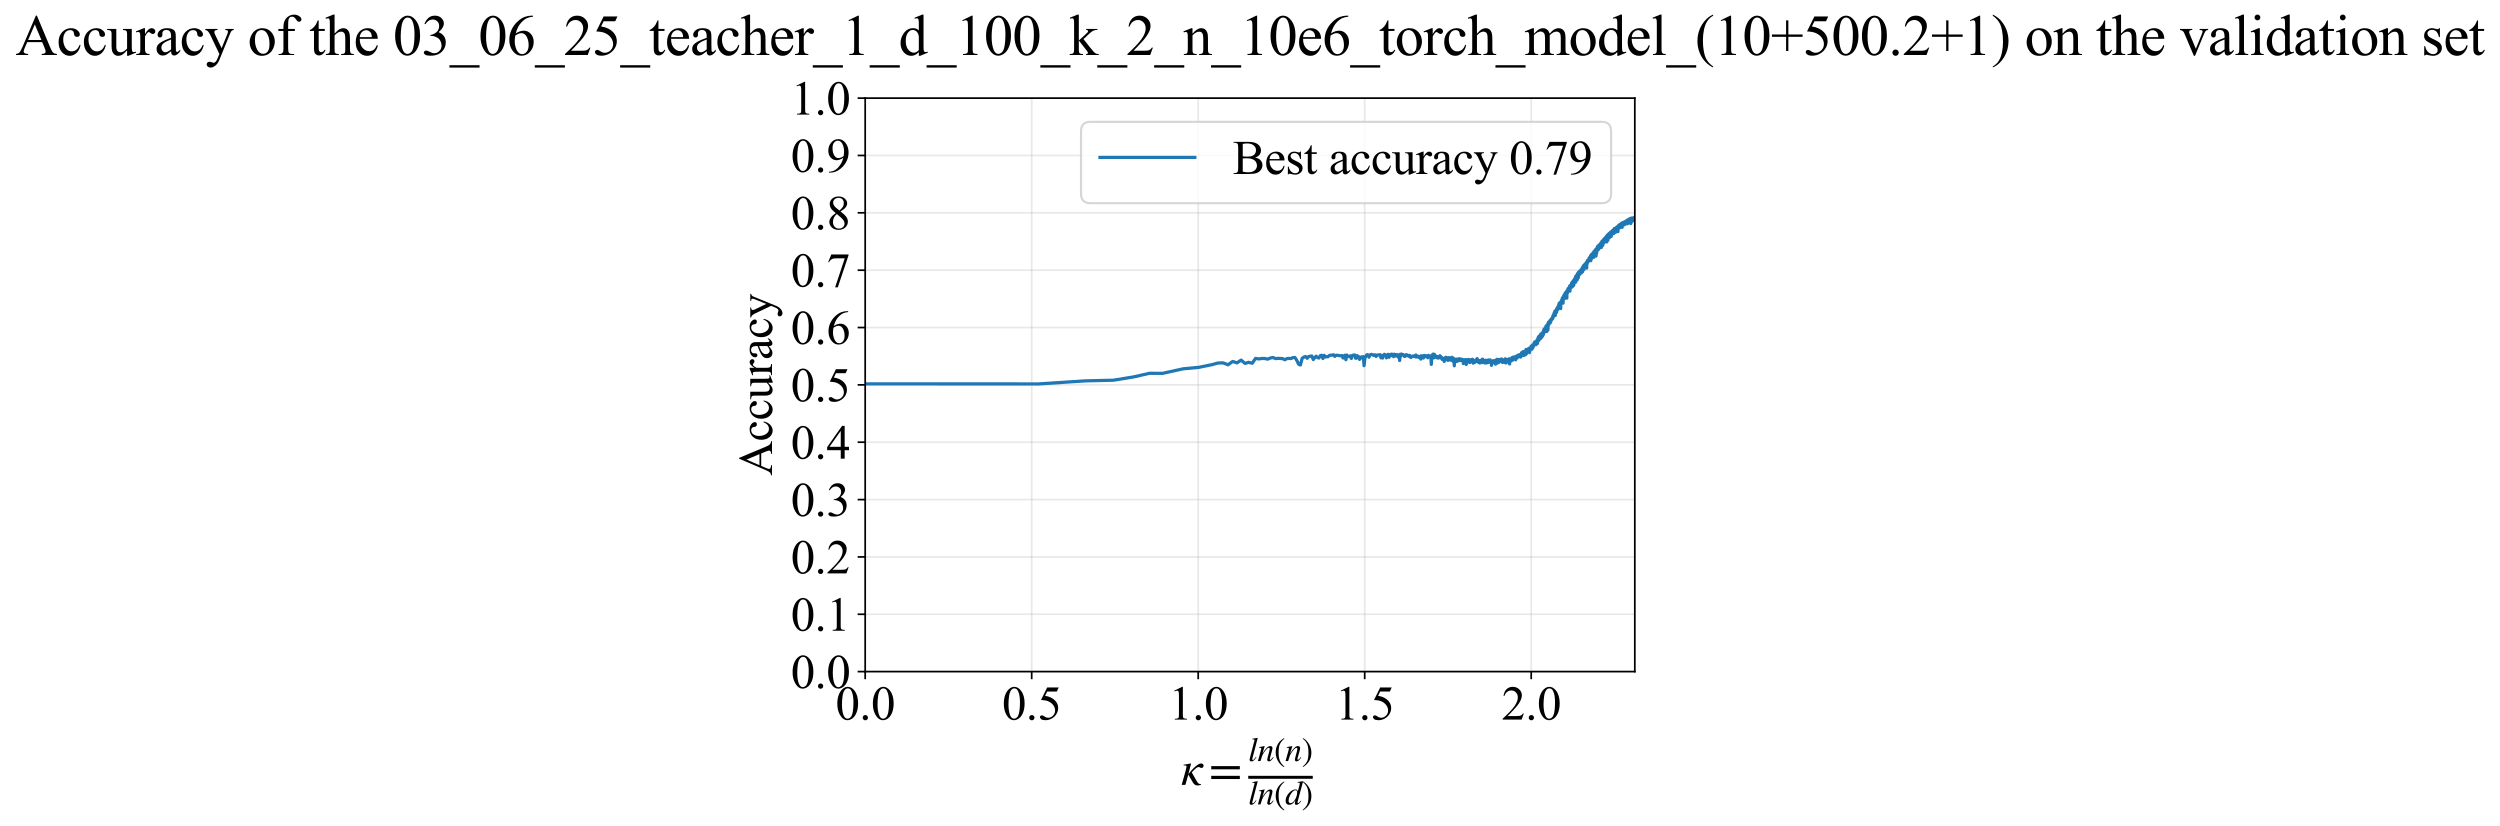 <?xml version="1.0" encoding="utf-8" standalone="no"?>
<!DOCTYPE svg PUBLIC "-//W3C//DTD SVG 1.1//EN"
  "http://www.w3.org/Graphics/SVG/1.1/DTD/svg11.dtd">
<svg xmlns:xlink="http://www.w3.org/1999/xlink" width="1160.04pt" height="383.266pt" viewBox="0 0 1160.04 383.266" xmlns="http://www.w3.org/2000/svg" version="1.1">
 <defs>
  <style type="text/css">*{stroke-linejoin: round; stroke-linecap: butt}</style>
 </defs>
 <g id="figure_1">
  <g id="patch_1">
   <path d="M 0 383.266 
L 1160.04 383.266 
L 1160.04 0 
L 0 0 
z
" style="fill: #ffffff"/>
  </g>
  <g id="axes_1">
   <g id="patch_2">
    <path d="M 401.46 311.644 
L 758.58 311.644 
L 758.58 45.532 
L 401.46 45.532 
z
" style="fill: #ffffff"/>
   </g>
   <g id="matplotlib.axis_1">
    <g id="xtick_1">
     <g id="line2d_1">
      <path d="M 401.46 311.644 
L 401.46 45.532 
" clip-path="url(#p9d88e9a0d2)" style="fill: none; stroke: #b0b0b0; stroke-opacity: 0.3; stroke-width: 0.8; stroke-linecap: square"/>
     </g>
     <g id="line2d_2">
      <defs>
       <path id="m56b18d8780" d="M 0 0 
L 0 3.5 
" style="stroke: #000000; stroke-width: 0.8"/>
      </defs>
      <g>
       <use xlink:href="#m56b18d8780" x="401.46" y="311.644" style="stroke: #000000; stroke-width: 0.8"/>
      </g>
     </g>
     <g id="text_1">
      <!-- 0.0 -->
      <g transform="translate(387.71 333.92) scale(0.22 -0.22)">
       <defs>
        <path id="TimesNewRomanPSMT-30" d="M 231 2094 
Q 231 2819 450 3342 
Q 669 3866 1031 4122 
Q 1313 4325 1613 4325 
Q 2100 4325 2488 3828 
Q 2972 3213 2972 2159 
Q 2972 1422 2759 906 
Q 2547 391 2217 158 
Q 1888 -75 1581 -75 
Q 975 -75 572 641 
Q 231 1244 231 2094 
z
M 844 2016 
Q 844 1141 1059 588 
Q 1238 122 1591 122 
Q 1759 122 1940 273 
Q 2122 425 2216 781 
Q 2359 1319 2359 2297 
Q 2359 3022 2209 3506 
Q 2097 3866 1919 4016 
Q 1791 4119 1609 4119 
Q 1397 4119 1231 3928 
Q 1006 3669 925 3112 
Q 844 2556 844 2016 
z
" transform="scale(0.016)"/>
        <path id="TimesNewRomanPSMT-2e" d="M 800 606 
Q 947 606 1047 504 
Q 1147 403 1147 259 
Q 1147 116 1045 14 
Q 944 -88 800 -88 
Q 656 -88 554 14 
Q 453 116 453 259 
Q 453 406 554 506 
Q 656 606 800 606 
z
" transform="scale(0.016)"/>
       </defs>
       <use xlink:href="#TimesNewRomanPSMT-30"/>
       <use xlink:href="#TimesNewRomanPSMT-2e" transform="translate(50 0)"/>
       <use xlink:href="#TimesNewRomanPSMT-30" transform="translate(75 0)"/>
      </g>
     </g>
    </g>
    <g id="xtick_2">
     <g id="line2d_3">
      <path d="M 478.722 311.644 
L 478.722 45.532 
" clip-path="url(#p9d88e9a0d2)" style="fill: none; stroke: #b0b0b0; stroke-opacity: 0.3; stroke-width: 0.8; stroke-linecap: square"/>
     </g>
     <g id="line2d_4">
      <g>
       <use xlink:href="#m56b18d8780" x="478.722" y="311.644" style="stroke: #000000; stroke-width: 0.8"/>
      </g>
     </g>
     <g id="text_2">
      <!-- 0.5 -->
      <g transform="translate(464.972 333.92) scale(0.22 -0.22)">
       <defs>
        <path id="TimesNewRomanPSMT-35" d="M 2778 4238 
L 2534 3706 
L 1259 3706 
L 981 3138 
Q 1809 3016 2294 2522 
Q 2709 2097 2709 1522 
Q 2709 1188 2573 903 
Q 2438 619 2231 419 
Q 2025 219 1772 97 
Q 1413 -75 1034 -75 
Q 653 -75 479 54 
Q 306 184 306 341 
Q 306 428 378 495 
Q 450 563 559 563 
Q 641 563 702 538 
Q 763 513 909 409 
Q 1144 247 1384 247 
Q 1750 247 2026 523 
Q 2303 800 2303 1197 
Q 2303 1581 2056 1914 
Q 1809 2247 1375 2428 
Q 1034 2569 447 2591 
L 1259 4238 
L 2778 4238 
z
" transform="scale(0.016)"/>
       </defs>
       <use xlink:href="#TimesNewRomanPSMT-30"/>
       <use xlink:href="#TimesNewRomanPSMT-2e" transform="translate(50 0)"/>
       <use xlink:href="#TimesNewRomanPSMT-35" transform="translate(75 0)"/>
      </g>
     </g>
    </g>
    <g id="xtick_3">
     <g id="line2d_5">
      <path d="M 555.983 311.644 
L 555.983 45.532 
" clip-path="url(#p9d88e9a0d2)" style="fill: none; stroke: #b0b0b0; stroke-opacity: 0.3; stroke-width: 0.8; stroke-linecap: square"/>
     </g>
     <g id="line2d_6">
      <g>
       <use xlink:href="#m56b18d8780" x="555.983" y="311.644" style="stroke: #000000; stroke-width: 0.8"/>
      </g>
     </g>
     <g id="text_3">
      <!-- 1.0 -->
      <g transform="translate(542.233 333.92) scale(0.22 -0.22)">
       <defs>
        <path id="TimesNewRomanPSMT-31" d="M 750 3822 
L 1781 4325 
L 1884 4325 
L 1884 747 
Q 1884 391 1914 303 
Q 1944 216 2037 169 
Q 2131 122 2419 116 
L 2419 0 
L 825 0 
L 825 116 
Q 1125 122 1212 167 
Q 1300 213 1334 289 
Q 1369 366 1369 747 
L 1369 3034 
Q 1369 3497 1338 3628 
Q 1316 3728 1258 3775 
Q 1200 3822 1119 3822 
Q 1003 3822 797 3725 
L 750 3822 
z
" transform="scale(0.016)"/>
       </defs>
       <use xlink:href="#TimesNewRomanPSMT-31"/>
       <use xlink:href="#TimesNewRomanPSMT-2e" transform="translate(50 0)"/>
       <use xlink:href="#TimesNewRomanPSMT-30" transform="translate(75 0)"/>
      </g>
     </g>
    </g>
    <g id="xtick_4">
     <g id="line2d_7">
      <path d="M 633.245 311.644 
L 633.245 45.532 
" clip-path="url(#p9d88e9a0d2)" style="fill: none; stroke: #b0b0b0; stroke-opacity: 0.3; stroke-width: 0.8; stroke-linecap: square"/>
     </g>
     <g id="line2d_8">
      <g>
       <use xlink:href="#m56b18d8780" x="633.245" y="311.644" style="stroke: #000000; stroke-width: 0.8"/>
      </g>
     </g>
     <g id="text_4">
      <!-- 1.5 -->
      <g transform="translate(619.495 333.92) scale(0.22 -0.22)">
       <use xlink:href="#TimesNewRomanPSMT-31"/>
       <use xlink:href="#TimesNewRomanPSMT-2e" transform="translate(50 0)"/>
       <use xlink:href="#TimesNewRomanPSMT-35" transform="translate(75 0)"/>
      </g>
     </g>
    </g>
    <g id="xtick_5">
     <g id="line2d_9">
      <path d="M 710.506 311.644 
L 710.506 45.532 
" clip-path="url(#p9d88e9a0d2)" style="fill: none; stroke: #b0b0b0; stroke-opacity: 0.3; stroke-width: 0.8; stroke-linecap: square"/>
     </g>
     <g id="line2d_10">
      <g>
       <use xlink:href="#m56b18d8780" x="710.506" y="311.644" style="stroke: #000000; stroke-width: 0.8"/>
      </g>
     </g>
     <g id="text_5">
      <!-- 2.0 -->
      <g transform="translate(696.756 333.92) scale(0.22 -0.22)">
       <defs>
        <path id="TimesNewRomanPSMT-32" d="M 2934 816 
L 2638 0 
L 138 0 
L 138 116 
Q 1241 1122 1691 1759 
Q 2141 2397 2141 2925 
Q 2141 3328 1894 3587 
Q 1647 3847 1303 3847 
Q 991 3847 742 3664 
Q 494 3481 375 3128 
L 259 3128 
Q 338 3706 661 4015 
Q 984 4325 1469 4325 
Q 1984 4325 2329 3994 
Q 2675 3663 2675 3213 
Q 2675 2891 2525 2569 
Q 2294 2063 1775 1497 
Q 997 647 803 472 
L 1909 472 
Q 2247 472 2383 497 
Q 2519 522 2628 598 
Q 2738 675 2819 816 
L 2934 816 
z
" transform="scale(0.016)"/>
       </defs>
       <use xlink:href="#TimesNewRomanPSMT-32"/>
       <use xlink:href="#TimesNewRomanPSMT-2e" transform="translate(50 0)"/>
       <use xlink:href="#TimesNewRomanPSMT-30" transform="translate(75 0)"/>
      </g>
     </g>
    </g>
    <g id="text_6">
     <!-- $\kappa  = \frac{ln(n)}{ln(d)}$ -->
     <g transform="translate(548.01 364.186) scale(0.22 -0.22)">
      <defs>
       <path id="STIXGeneral-Italic-3ba" d="M 979 1440 
L 998 1446 
Q 1850 2541 2464 2790 
Q 2547 2822 2630 2822 
Q 2797 2822 2886 2736 
Q 2976 2650 2976 2522 
Q 2976 2387 2893 2307 
Q 2810 2227 2682 2227 
Q 2605 2227 2502 2288 
Q 2400 2349 2336 2349 
Q 2170 2349 1990 2205 
Q 1811 2061 1414 1645 
L 2042 544 
Q 2202 262 2310 182 
Q 2419 102 2624 102 
L 2624 0 
Q 2374 -83 2182 -83 
Q 1786 -83 1555 326 
L 960 1350 
L 576 0 
L 90 0 
L 640 1978 
Q 730 2317 730 2406 
Q 730 2560 518 2560 
L 339 2560 
L 339 2650 
Q 678 2694 1306 2822 
L 1325 2803 
L 979 1440 
z
" transform="scale(0.016)"/>
       <path id="STIXGeneral-Regular-3d" d="M 4077 2048 
L 307 2048 
L 307 2470 
L 4077 2470 
L 4077 2048 
z
M 4077 768 
L 307 768 
L 307 1190 
L 4077 1190 
L 4077 768 
z
" transform="scale(0.016)"/>
       <path id="STIXGeneral-Italic-6c" d="M 1786 4339 
L 806 595 
Q 755 410 755 320 
Q 755 205 864 205 
Q 1037 205 1293 570 
L 1453 794 
L 1542 730 
Q 1254 275 1046 102 
Q 838 -70 576 -70 
Q 262 -70 262 288 
Q 262 397 288 480 
L 1165 3834 
Q 1184 3898 1184 3955 
Q 1184 4096 870 4096 
L 755 4096 
L 755 4198 
Q 1203 4250 1747 4371 
L 1786 4339 
z
" transform="scale(0.016)"/>
       <path id="STIXGeneral-Italic-6e" d="M 2944 749 
L 3034 666 
Q 2707 218 2534 80 
Q 2362 -58 2138 -58 
Q 2010 -58 1923 28 
Q 1837 115 1837 288 
Q 1837 390 1939 768 
L 2221 1805 
Q 2310 2150 2310 2310 
Q 2310 2496 2157 2496 
Q 1971 2496 1750 2275 
Q 1530 2054 1210 1587 
Q 998 1274 899 1024 
Q 800 774 570 0 
L 90 0 
L 704 2240 
Q 717 2304 717 2349 
Q 717 2445 630 2480 
Q 544 2515 301 2522 
L 301 2624 
Q 550 2675 857 2729 
Q 1165 2784 1338 2822 
L 1363 2810 
L 934 1414 
Q 1408 2170 1753 2496 
Q 2099 2822 2413 2822 
Q 2611 2822 2720 2716 
Q 2829 2611 2829 2432 
Q 2829 2272 2765 2048 
L 2406 749 
Q 2317 429 2317 358 
Q 2317 243 2419 243 
Q 2541 243 2810 582 
Q 2854 634 2944 749 
z
" transform="scale(0.016)"/>
       <path id="STIXGeneral-Regular-28" d="M 1946 -1030 
L 1869 -1133 
Q 1126 -710 716 32 
Q 307 774 307 1613 
Q 307 3386 1888 4326 
L 1946 4224 
Q 1293 3667 1075 3126 
Q 858 2586 858 1632 
Q 858 685 1082 96 
Q 1306 -493 1946 -1030 
z
" transform="scale(0.016)"/>
       <path id="STIXGeneral-Regular-29" d="M 186 4224 
L 262 4326 
Q 992 3891 1408 3148 
Q 1824 2406 1824 1581 
Q 1824 -166 243 -1133 
L 186 -1030 
Q 845 -486 1059 54 
Q 1274 595 1274 1562 
Q 1274 2534 1059 3120 
Q 845 3706 186 4224 
z
" transform="scale(0.016)"/>
       <path id="STIXGeneral-Italic-64" d="M 3334 4371 
L 3373 4333 
L 3123 3360 
L 2739 1958 
Q 2323 429 2323 384 
Q 2323 256 2438 256 
Q 2522 256 2614 336 
Q 2707 416 2963 710 
L 3040 646 
Q 2547 -83 2099 -83 
Q 1978 -83 1907 -6 
Q 1837 70 1837 205 
Q 1837 397 1920 774 
Q 1645 307 1379 118 
Q 1114 -70 781 -70 
Q 461 -70 278 125 
Q 96 320 96 678 
Q 96 1440 713 2131 
Q 1331 2822 1965 2822 
Q 2163 2822 2256 2732 
Q 2349 2643 2381 2451 
L 2387 2451 
L 2675 3494 
Q 2765 3808 2765 3949 
Q 2765 4051 2694 4076 
Q 2624 4102 2355 4115 
L 2355 4224 
Q 2848 4269 3334 4371 
z
M 2278 2310 
Q 2278 2477 2185 2576 
Q 2093 2675 1978 2675 
Q 1677 2675 1395 2381 
Q 1075 2042 864 1571 
Q 653 1101 653 704 
Q 653 486 752 361 
Q 851 237 1024 237 
Q 1312 237 1606 550 
Q 1901 864 2089 1350 
Q 2278 1837 2278 2310 
z
" transform="scale(0.016)"/>
      </defs>
      <use xlink:href="#STIXGeneral-Italic-3ba" transform="translate(0 0.003)"/>
      <use xlink:href="#STIXGeneral-Regular-3d" transform="translate(58.84 0.003)"/>
      <use xlink:href="#STIXGeneral-Italic-6c" transform="translate(141.78 50.192) scale(0.7)"/>
      <use xlink:href="#STIXGeneral-Italic-6e" transform="translate(161.24 50.192) scale(0.7)"/>
      <use xlink:href="#STIXGeneral-Regular-28" transform="translate(196.24 50.192) scale(0.7)"/>
      <use xlink:href="#STIXGeneral-Italic-6e" transform="translate(219.55 50.192) scale(0.7)"/>
      <use xlink:href="#STIXGeneral-Regular-29" transform="translate(254.55 50.192) scale(0.7)"/>
      <use xlink:href="#STIXGeneral-Italic-6c" transform="translate(141.78 -41.258) scale(0.7)"/>
      <use xlink:href="#STIXGeneral-Italic-6e" transform="translate(161.24 -41.258) scale(0.7)"/>
      <use xlink:href="#STIXGeneral-Regular-28" transform="translate(196.24 -41.258) scale(0.7)"/>
      <use xlink:href="#STIXGeneral-Italic-64" transform="translate(219.55 -41.258) scale(0.7)"/>
      <use xlink:href="#STIXGeneral-Regular-29" transform="translate(254.55 -41.258) scale(0.7)"/>
      <path d="M 141.78 12.8 
L 141.78 19.05 
L 277.86 19.05 
L 277.86 12.8 
L 141.78 12.8 
z
"/>
     </g>
    </g>
   </g>
   <g id="matplotlib.axis_2">
    <g id="ytick_1">
     <g id="line2d_11">
      <path d="M 401.46 311.644 
L 758.58 311.644 
" clip-path="url(#p9d88e9a0d2)" style="fill: none; stroke: #b0b0b0; stroke-opacity: 0.3; stroke-width: 0.8; stroke-linecap: square"/>
     </g>
     <g id="line2d_12">
      <defs>
       <path id="mc89755e66d" d="M 0 0 
L -3.5 0 
" style="stroke: #000000; stroke-width: 0.8"/>
      </defs>
      <g>
       <use xlink:href="#mc89755e66d" x="401.46" y="311.644" style="stroke: #000000; stroke-width: 0.8"/>
      </g>
     </g>
     <g id="text_7">
      <!-- 0.0 -->
      <g transform="translate(366.96 319.282) scale(0.22 -0.22)">
       <use xlink:href="#TimesNewRomanPSMT-30"/>
       <use xlink:href="#TimesNewRomanPSMT-2e" transform="translate(50 0)"/>
       <use xlink:href="#TimesNewRomanPSMT-30" transform="translate(75 0)"/>
      </g>
     </g>
    </g>
    <g id="ytick_2">
     <g id="line2d_13">
      <path d="M 401.46 285.032 
L 758.58 285.032 
" clip-path="url(#p9d88e9a0d2)" style="fill: none; stroke: #b0b0b0; stroke-opacity: 0.3; stroke-width: 0.8; stroke-linecap: square"/>
     </g>
     <g id="line2d_14">
      <g>
       <use xlink:href="#mc89755e66d" x="401.46" y="285.032" style="stroke: #000000; stroke-width: 0.8"/>
      </g>
     </g>
     <g id="text_8">
      <!-- 0.1 -->
      <g transform="translate(366.96 292.67) scale(0.22 -0.22)">
       <use xlink:href="#TimesNewRomanPSMT-30"/>
       <use xlink:href="#TimesNewRomanPSMT-2e" transform="translate(50 0)"/>
       <use xlink:href="#TimesNewRomanPSMT-31" transform="translate(75 0)"/>
      </g>
     </g>
    </g>
    <g id="ytick_3">
     <g id="line2d_15">
      <path d="M 401.46 258.421 
L 758.58 258.421 
" clip-path="url(#p9d88e9a0d2)" style="fill: none; stroke: #b0b0b0; stroke-opacity: 0.3; stroke-width: 0.8; stroke-linecap: square"/>
     </g>
     <g id="line2d_16">
      <g>
       <use xlink:href="#mc89755e66d" x="401.46" y="258.421" style="stroke: #000000; stroke-width: 0.8"/>
      </g>
     </g>
     <g id="text_9">
      <!-- 0.2 -->
      <g transform="translate(366.96 266.059) scale(0.22 -0.22)">
       <use xlink:href="#TimesNewRomanPSMT-30"/>
       <use xlink:href="#TimesNewRomanPSMT-2e" transform="translate(50 0)"/>
       <use xlink:href="#TimesNewRomanPSMT-32" transform="translate(75 0)"/>
      </g>
     </g>
    </g>
    <g id="ytick_4">
     <g id="line2d_17">
      <path d="M 401.46 231.81 
L 758.58 231.81 
" clip-path="url(#p9d88e9a0d2)" style="fill: none; stroke: #b0b0b0; stroke-opacity: 0.3; stroke-width: 0.8; stroke-linecap: square"/>
     </g>
     <g id="line2d_18">
      <g>
       <use xlink:href="#mc89755e66d" x="401.46" y="231.81" style="stroke: #000000; stroke-width: 0.8"/>
      </g>
     </g>
     <g id="text_10">
      <!-- 0.3 -->
      <g transform="translate(366.96 239.448) scale(0.22 -0.22)">
       <defs>
        <path id="TimesNewRomanPSMT-33" d="M 325 3431 
Q 506 3859 782 4092 
Q 1059 4325 1472 4325 
Q 1981 4325 2253 3994 
Q 2459 3747 2459 3466 
Q 2459 3003 1878 2509 
Q 2269 2356 2469 2072 
Q 2669 1788 2669 1403 
Q 2669 853 2319 450 
Q 1863 -75 997 -75 
Q 569 -75 414 31 
Q 259 138 259 259 
Q 259 350 332 419 
Q 406 488 509 488 
Q 588 488 669 463 
Q 722 447 909 348 
Q 1097 250 1169 231 
Q 1284 197 1416 197 
Q 1734 197 1970 444 
Q 2206 691 2206 1028 
Q 2206 1275 2097 1509 
Q 2016 1684 1919 1775 
Q 1784 1900 1550 2001 
Q 1316 2103 1072 2103 
L 972 2103 
L 972 2197 
Q 1219 2228 1467 2375 
Q 1716 2522 1828 2728 
Q 1941 2934 1941 3181 
Q 1941 3503 1739 3701 
Q 1538 3900 1238 3900 
Q 753 3900 428 3381 
L 325 3431 
z
" transform="scale(0.016)"/>
       </defs>
       <use xlink:href="#TimesNewRomanPSMT-30"/>
       <use xlink:href="#TimesNewRomanPSMT-2e" transform="translate(50 0)"/>
       <use xlink:href="#TimesNewRomanPSMT-33" transform="translate(75 0)"/>
      </g>
     </g>
    </g>
    <g id="ytick_5">
     <g id="line2d_19">
      <path d="M 401.46 205.199 
L 758.58 205.199 
" clip-path="url(#p9d88e9a0d2)" style="fill: none; stroke: #b0b0b0; stroke-opacity: 0.3; stroke-width: 0.8; stroke-linecap: square"/>
     </g>
     <g id="line2d_20">
      <g>
       <use xlink:href="#mc89755e66d" x="401.46" y="205.199" style="stroke: #000000; stroke-width: 0.8"/>
      </g>
     </g>
     <g id="text_11">
      <!-- 0.4 -->
      <g transform="translate(366.96 212.837) scale(0.22 -0.22)">
       <defs>
        <path id="TimesNewRomanPSMT-34" d="M 2978 1563 
L 2978 1119 
L 2409 1119 
L 2409 0 
L 1894 0 
L 1894 1119 
L 100 1119 
L 100 1519 
L 2066 4325 
L 2409 4325 
L 2409 1563 
L 2978 1563 
z
M 1894 1563 
L 1894 3666 
L 406 1563 
L 1894 1563 
z
" transform="scale(0.016)"/>
       </defs>
       <use xlink:href="#TimesNewRomanPSMT-30"/>
       <use xlink:href="#TimesNewRomanPSMT-2e" transform="translate(50 0)"/>
       <use xlink:href="#TimesNewRomanPSMT-34" transform="translate(75 0)"/>
      </g>
     </g>
    </g>
    <g id="ytick_6">
     <g id="line2d_21">
      <path d="M 401.46 178.588 
L 758.58 178.588 
" clip-path="url(#p9d88e9a0d2)" style="fill: none; stroke: #b0b0b0; stroke-opacity: 0.3; stroke-width: 0.8; stroke-linecap: square"/>
     </g>
     <g id="line2d_22">
      <g>
       <use xlink:href="#mc89755e66d" x="401.46" y="178.588" style="stroke: #000000; stroke-width: 0.8"/>
      </g>
     </g>
     <g id="text_12">
      <!-- 0.5 -->
      <g transform="translate(366.96 186.226) scale(0.22 -0.22)">
       <use xlink:href="#TimesNewRomanPSMT-30"/>
       <use xlink:href="#TimesNewRomanPSMT-2e" transform="translate(50 0)"/>
       <use xlink:href="#TimesNewRomanPSMT-35" transform="translate(75 0)"/>
      </g>
     </g>
    </g>
    <g id="ytick_7">
     <g id="line2d_23">
      <path d="M 401.46 151.976 
L 758.58 151.976 
" clip-path="url(#p9d88e9a0d2)" style="fill: none; stroke: #b0b0b0; stroke-opacity: 0.3; stroke-width: 0.8; stroke-linecap: square"/>
     </g>
     <g id="line2d_24">
      <g>
       <use xlink:href="#mc89755e66d" x="401.46" y="151.976" style="stroke: #000000; stroke-width: 0.8"/>
      </g>
     </g>
     <g id="text_13">
      <!-- 0.6 -->
      <g transform="translate(366.96 159.614) scale(0.22 -0.22)">
       <defs>
        <path id="TimesNewRomanPSMT-36" d="M 2869 4325 
L 2869 4209 
Q 2456 4169 2195 4045 
Q 1934 3922 1679 3669 
Q 1425 3416 1258 3105 
Q 1091 2794 978 2366 
Q 1428 2675 1881 2675 
Q 2316 2675 2634 2325 
Q 2953 1975 2953 1425 
Q 2953 894 2631 456 
Q 2244 -75 1606 -75 
Q 1172 -75 869 213 
Q 275 772 275 1663 
Q 275 2231 503 2743 
Q 731 3256 1154 3653 
Q 1578 4050 1965 4187 
Q 2353 4325 2688 4325 
L 2869 4325 
z
M 925 2138 
Q 869 1716 869 1456 
Q 869 1156 980 804 
Q 1091 453 1309 247 
Q 1469 100 1697 100 
Q 1969 100 2183 356 
Q 2397 613 2397 1088 
Q 2397 1622 2184 2012 
Q 1972 2403 1581 2403 
Q 1463 2403 1327 2353 
Q 1191 2303 925 2138 
z
" transform="scale(0.016)"/>
       </defs>
       <use xlink:href="#TimesNewRomanPSMT-30"/>
       <use xlink:href="#TimesNewRomanPSMT-2e" transform="translate(50 0)"/>
       <use xlink:href="#TimesNewRomanPSMT-36" transform="translate(75 0)"/>
      </g>
     </g>
    </g>
    <g id="ytick_8">
     <g id="line2d_25">
      <path d="M 401.46 125.365 
L 758.58 125.365 
" clip-path="url(#p9d88e9a0d2)" style="fill: none; stroke: #b0b0b0; stroke-opacity: 0.3; stroke-width: 0.8; stroke-linecap: square"/>
     </g>
     <g id="line2d_26">
      <g>
       <use xlink:href="#mc89755e66d" x="401.46" y="125.365" style="stroke: #000000; stroke-width: 0.8"/>
      </g>
     </g>
     <g id="text_14">
      <!-- 0.7 -->
      <g transform="translate(366.96 133.003) scale(0.22 -0.22)">
       <defs>
        <path id="TimesNewRomanPSMT-37" d="M 644 4238 
L 2916 4238 
L 2916 4119 
L 1503 -88 
L 1153 -88 
L 2419 3728 
L 1253 3728 
Q 900 3728 750 3644 
Q 488 3500 328 3200 
L 238 3234 
L 644 4238 
z
" transform="scale(0.016)"/>
       </defs>
       <use xlink:href="#TimesNewRomanPSMT-30"/>
       <use xlink:href="#TimesNewRomanPSMT-2e" transform="translate(50 0)"/>
       <use xlink:href="#TimesNewRomanPSMT-37" transform="translate(75 0)"/>
      </g>
     </g>
    </g>
    <g id="ytick_9">
     <g id="line2d_27">
      <path d="M 401.46 98.754 
L 758.58 98.754 
" clip-path="url(#p9d88e9a0d2)" style="fill: none; stroke: #b0b0b0; stroke-opacity: 0.3; stroke-width: 0.8; stroke-linecap: square"/>
     </g>
     <g id="line2d_28">
      <g>
       <use xlink:href="#mc89755e66d" x="401.46" y="98.754" style="stroke: #000000; stroke-width: 0.8"/>
      </g>
     </g>
     <g id="text_15">
      <!-- 0.8 -->
      <g transform="translate(366.96 106.392) scale(0.22 -0.22)">
       <defs>
        <path id="TimesNewRomanPSMT-38" d="M 1228 2134 
Q 725 2547 579 2797 
Q 434 3047 434 3316 
Q 434 3728 753 4026 
Q 1072 4325 1600 4325 
Q 2113 4325 2425 4047 
Q 2738 3769 2738 3413 
Q 2738 3175 2569 2928 
Q 2400 2681 1866 2347 
Q 2416 1922 2594 1678 
Q 2831 1359 2831 1006 
Q 2831 559 2490 242 
Q 2150 -75 1597 -75 
Q 994 -75 656 303 
Q 388 606 388 966 
Q 388 1247 577 1523 
Q 766 1800 1228 2134 
z
M 1719 2469 
Q 2094 2806 2194 3001 
Q 2294 3197 2294 3444 
Q 2294 3772 2109 3958 
Q 1925 4144 1606 4144 
Q 1288 4144 1088 3959 
Q 888 3775 888 3528 
Q 888 3366 970 3203 
Q 1053 3041 1206 2894 
L 1719 2469 
z
M 1375 2016 
Q 1116 1797 991 1539 
Q 866 1281 866 981 
Q 866 578 1086 336 
Q 1306 94 1647 94 
Q 1984 94 2187 284 
Q 2391 475 2391 747 
Q 2391 972 2272 1150 
Q 2050 1481 1375 2016 
z
" transform="scale(0.016)"/>
       </defs>
       <use xlink:href="#TimesNewRomanPSMT-30"/>
       <use xlink:href="#TimesNewRomanPSMT-2e" transform="translate(50 0)"/>
       <use xlink:href="#TimesNewRomanPSMT-38" transform="translate(75 0)"/>
      </g>
     </g>
    </g>
    <g id="ytick_10">
     <g id="line2d_29">
      <path d="M 401.46 72.143 
L 758.58 72.143 
" clip-path="url(#p9d88e9a0d2)" style="fill: none; stroke: #b0b0b0; stroke-opacity: 0.3; stroke-width: 0.8; stroke-linecap: square"/>
     </g>
     <g id="line2d_30">
      <g>
       <use xlink:href="#mc89755e66d" x="401.46" y="72.143" style="stroke: #000000; stroke-width: 0.8"/>
      </g>
     </g>
     <g id="text_16">
      <!-- 0.9 -->
      <g transform="translate(366.96 79.781) scale(0.22 -0.22)">
       <defs>
        <path id="TimesNewRomanPSMT-39" d="M 338 -88 
L 338 28 
Q 744 34 1094 217 
Q 1444 400 1770 856 
Q 2097 1313 2225 1859 
Q 1734 1544 1338 1544 
Q 891 1544 572 1889 
Q 253 2234 253 2806 
Q 253 3363 572 3797 
Q 956 4325 1575 4325 
Q 2097 4325 2469 3894 
Q 2925 3359 2925 2575 
Q 2925 1869 2578 1258 
Q 2231 647 1613 244 
Q 1109 -88 516 -88 
L 338 -88 
z
M 2275 2091 
Q 2331 2497 2331 2741 
Q 2331 3044 2228 3395 
Q 2125 3747 1936 3934 
Q 1747 4122 1506 4122 
Q 1228 4122 1018 3872 
Q 809 3622 809 3128 
Q 809 2469 1088 2097 
Q 1291 1828 1588 1828 
Q 1731 1828 1928 1897 
Q 2125 1966 2275 2091 
z
" transform="scale(0.016)"/>
       </defs>
       <use xlink:href="#TimesNewRomanPSMT-30"/>
       <use xlink:href="#TimesNewRomanPSMT-2e" transform="translate(50 0)"/>
       <use xlink:href="#TimesNewRomanPSMT-39" transform="translate(75 0)"/>
      </g>
     </g>
    </g>
    <g id="ytick_11">
     <g id="line2d_31">
      <path d="M 401.46 45.532 
L 758.58 45.532 
" clip-path="url(#p9d88e9a0d2)" style="fill: none; stroke: #b0b0b0; stroke-opacity: 0.3; stroke-width: 0.8; stroke-linecap: square"/>
     </g>
     <g id="line2d_32">
      <g>
       <use xlink:href="#mc89755e66d" x="401.46" y="45.532" style="stroke: #000000; stroke-width: 0.8"/>
      </g>
     </g>
     <g id="text_17">
      <!-- 1.0 -->
      <g transform="translate(366.96 53.17) scale(0.22 -0.22)">
       <use xlink:href="#TimesNewRomanPSMT-31"/>
       <use xlink:href="#TimesNewRomanPSMT-2e" transform="translate(50 0)"/>
       <use xlink:href="#TimesNewRomanPSMT-30" transform="translate(75 0)"/>
      </g>
     </g>
    </g>
    <g id="text_18">
     <!-- Accuracy -->
     <g transform="translate(358.213 220.726) rotate(-90) scale(0.22 -0.22)">
      <defs>
       <path id="TimesNewRomanPSMT-41" d="M 2928 1419 
L 1288 1419 
L 1000 750 
Q 894 503 894 381 
Q 894 284 986 211 
Q 1078 138 1384 116 
L 1384 0 
L 50 0 
L 50 116 
Q 316 163 394 238 
Q 553 388 747 847 
L 2238 4334 
L 2347 4334 
L 3822 809 
Q 4000 384 4145 257 
Q 4291 131 4550 116 
L 4550 0 
L 2878 0 
L 2878 116 
Q 3131 128 3220 200 
Q 3309 272 3309 375 
Q 3309 513 3184 809 
L 2928 1419 
z
M 2841 1650 
L 2122 3363 
L 1384 1650 
L 2841 1650 
z
" transform="scale(0.016)"/>
       <path id="TimesNewRomanPSMT-63" d="M 2631 1088 
Q 2516 522 2178 217 
Q 1841 -88 1431 -88 
Q 944 -88 581 321 
Q 219 731 219 1428 
Q 219 2103 620 2525 
Q 1022 2947 1584 2947 
Q 2006 2947 2278 2723 
Q 2550 2500 2550 2259 
Q 2550 2141 2473 2067 
Q 2397 1994 2259 1994 
Q 2075 1994 1981 2113 
Q 1928 2178 1911 2362 
Q 1894 2547 1784 2644 
Q 1675 2738 1481 2738 
Q 1169 2738 978 2506 
Q 725 2200 725 1697 
Q 725 1184 976 792 
Q 1228 400 1656 400 
Q 1963 400 2206 609 
Q 2378 753 2541 1131 
L 2631 1088 
z
" transform="scale(0.016)"/>
       <path id="TimesNewRomanPSMT-75" d="M 2709 2863 
L 2709 1128 
Q 2709 631 2732 520 
Q 2756 409 2807 365 
Q 2859 322 2928 322 
Q 3025 322 3147 375 
L 3191 266 
L 2334 -88 
L 2194 -88 
L 2194 519 
Q 1825 119 1631 15 
Q 1438 -88 1222 -88 
Q 981 -88 804 51 
Q 628 191 559 409 
Q 491 628 491 1028 
L 491 2306 
Q 491 2509 447 2587 
Q 403 2666 317 2708 
Q 231 2750 6 2747 
L 6 2863 
L 1009 2863 
L 1009 947 
Q 1009 547 1148 422 
Q 1288 297 1484 297 
Q 1619 297 1789 381 
Q 1959 466 2194 703 
L 2194 2325 
Q 2194 2569 2105 2655 
Q 2016 2741 1734 2747 
L 1734 2863 
L 2709 2863 
z
" transform="scale(0.016)"/>
       <path id="TimesNewRomanPSMT-72" d="M 1038 2947 
L 1038 2303 
Q 1397 2947 1775 2947 
Q 1947 2947 2059 2842 
Q 2172 2738 2172 2600 
Q 2172 2478 2090 2393 
Q 2009 2309 1897 2309 
Q 1788 2309 1652 2417 
Q 1516 2525 1450 2525 
Q 1394 2525 1328 2463 
Q 1188 2334 1038 2041 
L 1038 669 
Q 1038 431 1097 309 
Q 1138 225 1241 169 
Q 1344 113 1538 113 
L 1538 0 
L 72 0 
L 72 113 
Q 291 113 397 181 
Q 475 231 506 341 
Q 522 394 522 644 
L 522 1753 
Q 522 2253 501 2348 
Q 481 2444 426 2487 
Q 372 2531 291 2531 
Q 194 2531 72 2484 
L 41 2597 
L 906 2947 
L 1038 2947 
z
" transform="scale(0.016)"/>
       <path id="TimesNewRomanPSMT-61" d="M 1822 413 
Q 1381 72 1269 19 
Q 1100 -59 909 -59 
Q 613 -59 420 144 
Q 228 347 228 678 
Q 228 888 322 1041 
Q 450 1253 767 1440 
Q 1084 1628 1822 1897 
L 1822 2009 
Q 1822 2438 1686 2597 
Q 1550 2756 1291 2756 
Q 1094 2756 978 2650 
Q 859 2544 859 2406 
L 866 2225 
Q 866 2081 792 2003 
Q 719 1925 600 1925 
Q 484 1925 411 2006 
Q 338 2088 338 2228 
Q 338 2497 613 2722 
Q 888 2947 1384 2947 
Q 1766 2947 2009 2819 
Q 2194 2722 2281 2516 
Q 2338 2381 2338 1966 
L 2338 994 
Q 2338 584 2353 492 
Q 2369 400 2405 369 
Q 2441 338 2488 338 
Q 2538 338 2575 359 
Q 2641 400 2828 588 
L 2828 413 
Q 2478 -56 2159 -56 
Q 2006 -56 1915 50 
Q 1825 156 1822 413 
z
M 1822 616 
L 1822 1706 
Q 1350 1519 1213 1441 
Q 966 1303 859 1153 
Q 753 1003 753 825 
Q 753 600 887 451 
Q 1022 303 1197 303 
Q 1434 303 1822 616 
z
" transform="scale(0.016)"/>
       <path id="TimesNewRomanPSMT-79" d="M 38 2863 
L 1372 2863 
L 1372 2747 
L 1306 2747 
Q 1166 2747 1095 2686 
Q 1025 2625 1025 2534 
Q 1025 2413 1128 2197 
L 1825 753 
L 2466 2334 
Q 2519 2463 2519 2588 
Q 2519 2644 2497 2672 
Q 2472 2706 2419 2726 
Q 2366 2747 2231 2747 
L 2231 2863 
L 3163 2863 
L 3163 2747 
Q 3047 2734 2984 2696 
Q 2922 2659 2847 2556 
Q 2819 2513 2741 2316 
L 1575 -541 
Q 1406 -956 1132 -1168 
Q 859 -1381 606 -1381 
Q 422 -1381 303 -1275 
Q 184 -1169 184 -1031 
Q 184 -900 270 -820 
Q 356 -741 506 -741 
Q 609 -741 788 -809 
Q 913 -856 944 -856 
Q 1038 -856 1148 -759 
Q 1259 -663 1372 -384 
L 1575 113 
L 547 2272 
Q 500 2369 397 2513 
Q 319 2622 269 2659 
Q 197 2709 38 2747 
L 38 2863 
z
" transform="scale(0.016)"/>
      </defs>
      <use xlink:href="#TimesNewRomanPSMT-41"/>
      <use xlink:href="#TimesNewRomanPSMT-63" transform="translate(72.217 0)"/>
      <use xlink:href="#TimesNewRomanPSMT-63" transform="translate(116.602 0)"/>
      <use xlink:href="#TimesNewRomanPSMT-75" transform="translate(160.986 0)"/>
      <use xlink:href="#TimesNewRomanPSMT-72" transform="translate(210.986 0)"/>
      <use xlink:href="#TimesNewRomanPSMT-61" transform="translate(244.287 0)"/>
      <use xlink:href="#TimesNewRomanPSMT-63" transform="translate(288.672 0)"/>
      <use xlink:href="#TimesNewRomanPSMT-79" transform="translate(333.057 0)"/>
     </g>
    </g>
   </g>
   <g id="line2d_33">
    <path d="M 401.46 178.114 
L 481.927 178.148 
L 503.624 176.73 
L 516.693 176.421 
L 526.074 174.881 
L 533.397 173.212 
L 539.405 173.247 
L 548.921 171.15 
L 556.325 170.444 
L 562.387 169.207 
L 565.052 168.465 
L 567.52 168.371 
L 569.819 169.268 
L 571.971 167.727 
L 573.993 168.366 
L 575.9 167.091 
L 577.704 168.627 
L 579.417 168.116 
L 581.046 168.566 
L 582.599 166.306 
L 584.084 166.557 
L 585.506 166.336 
L 586.871 166.346 
L 588.181 166.668 
L 589.443 166.139 
L 590.659 165.87 
L 591.832 166.4 
L 592.966 166.285 
L 595.125 166.378 
L 596.154 166.937 
L 597.153 166.389 
L 598.122 166.317 
L 599.065 166.36 
L 599.982 165.913 
L 600.874 165.889 
L 601.744 167.23 
L 602.591 169.018 
L 603.418 169.377 
L 604.224 166.267 
L 605.012 165.7 
L 605.781 165.41 
L 606.534 166.251 
L 607.27 165.399 
L 608.695 165.194 
L 609.385 166.852 
L 610.062 165.926 
L 610.725 165.29 
L 611.375 165.96 
L 612.013 166.128 
L 612.639 165.013 
L 613.254 164.851 
L 613.857 166.349 
L 614.45 164.877 
L 615.033 165.668 
L 615.605 165.484 
L 616.168 165.564 
L 616.722 165.058 
L 617.267 164.787 
L 617.803 164.867 
L 618.85 164.63 
L 619.361 165.37 
L 619.865 164.88 
L 620.361 164.827 
L 622.277 165.12 
L 622.739 164.96 
L 623.195 166.125 
L 623.644 165.231 
L 624.088 164.806 
L 624.526 166.921 
L 624.959 164.75 
L 625.386 165.237 
L 626.224 165.489 
L 626.635 165.08 
L 627.041 166.317 
L 627.442 165.05 
L 627.839 164.803 
L 628.618 164.702 
L 629.001 166.205 
L 629.38 166.216 
L 629.755 165 
L 630.125 165.535 
L 630.491 165.511 
L 630.854 166.772 
L 631.212 166.312 
L 631.567 165.646 
L 631.918 165.607 
L 632.265 166.022 
L 632.609 165.466 
L 632.949 169.686 
L 633.286 166.479 
L 633.62 165.564 
L 634.277 164.566 
L 634.922 164.752 
L 635.24 165.764 
L 635.554 164.901 
L 635.866 164.571 
L 636.175 164.577 
L 636.481 164.441 
L 636.785 164.638 
L 637.085 164.659 
L 637.383 164.925 
L 637.679 164.662 
L 637.971 164.622 
L 638.262 164.808 
L 638.55 165.412 
L 638.835 164.88 
L 639.118 164.691 
L 639.677 164.734 
L 639.952 164.622 
L 640.226 164.909 
L 640.498 164.595 
L 640.767 166.022 
L 641.034 165.356 
L 641.299 165.05 
L 641.562 166.139 
L 641.823 164.936 
L 642.082 164.79 
L 642.339 164.398 
L 642.594 164.508 
L 642.847 164.779 
L 643.098 164.768 
L 643.347 166.056 
L 643.595 164.707 
L 644.084 164.414 
L 644.326 165.527 
L 644.567 165.79 
L 644.805 164.79 
L 645.042 164.521 
L 645.278 164.542 
L 645.511 165.01 
L 645.743 164.316 
L 646.43 164.595 
L 646.656 165.492 
L 646.88 164.364 
L 647.103 165.098 
L 647.324 164.513 
L 647.544 165.138 
L 647.763 165.189 
L 647.98 164.523 
L 648.195 164.537 
L 648.41 165.066 
L 648.622 165.05 
L 648.834 165.724 
L 649.044 164.68 
L 649.253 164.896 
L 649.461 167.288 
L 649.667 164.406 
L 649.872 165.436 
L 650.279 164.268 
L 650.68 164.494 
L 651.077 164.537 
L 651.274 164.92 
L 651.469 164.843 
L 651.664 165.34 
L 651.857 165.431 
L 652.049 164.811 
L 652.24 165.128 
L 652.43 164.633 
L 652.619 164.574 
L 652.807 164.646 
L 653.18 165.061 
L 653.365 165.08 
L 653.548 164.979 
L 653.731 165.354 
L 653.913 165.277 
L 654.094 164.883 
L 654.63 165.889 
L 654.807 165.729 
L 654.983 165.33 
L 655.158 165.484 
L 655.333 165.372 
L 655.506 165.439 
L 655.678 165.173 
L 656.021 165.271 
L 656.359 165.346 
L 656.695 164.896 
L 656.861 165.641 
L 657.027 164.71 
L 657.192 165.436 
L 657.356 165.644 
L 657.519 165.327 
L 657.681 165.285 
L 657.843 165.604 
L 658.004 165.277 
L 658.323 165.567 
L 658.482 165.929 
L 658.64 165.42 
L 658.797 165.915 
L 659.109 165.314 
L 659.264 166.615 
L 659.418 165.082 
L 659.571 165.335 
L 659.724 165.263 
L 660.028 165.399 
L 660.178 165.112 
L 660.328 165.29 
L 660.478 166.131 
L 660.775 164.925 
L 661.069 164.944 
L 661.215 165.128 
L 661.505 165.08 
L 661.793 165.529 
L 661.936 165.093 
L 662.079 165.128 
L 662.502 166 
L 662.782 164.888 
L 662.921 165.037 
L 663.059 165.636 
L 663.334 165.362 
L 663.607 165.7 
L 663.742 165.178 
L 663.877 165.12 
L 664.012 166.487 
L 664.145 169.085 
L 664.412 164.883 
L 664.544 164.84 
L 664.676 164.672 
L 664.807 165.306 
L 664.938 164.332 
L 665.068 165.045 
L 665.198 164.319 
L 665.327 166.059 
L 665.456 164.558 
L 665.584 164.428 
L 665.966 165.375 
L 666.092 165.074 
L 666.218 165.144 
L 666.593 165.955 
L 666.717 165.851 
L 666.964 165.5 
L 667.086 165.742 
L 667.208 165.45 
L 667.33 166.184 
L 667.451 165.74 
L 667.572 165.875 
L 667.813 165.436 
L 668.17 165.069 
L 668.524 166.131 
L 668.641 165.585 
L 668.874 166 
L 668.99 165.843 
L 669.105 166.046 
L 669.22 166.783 
L 669.335 166.245 
L 669.677 166.471 
L 669.79 166.439 
L 669.903 166.855 
L 670.015 166.535 
L 670.127 167.73 
L 670.239 167.23 
L 670.35 166.144 
L 670.571 166.735 
L 670.791 166.418 
L 670.901 165.772 
L 671.118 166.312 
L 671.227 166.035 
L 671.335 166.282 
L 671.443 166.916 
L 671.657 165.995 
L 671.87 167.243 
L 671.976 165.953 
L 672.082 165.998 
L 672.292 166.29 
L 672.396 166.453 
L 672.501 165.987 
L 672.605 166.708 
L 672.709 165.992 
L 673.018 166.455 
L 673.12 166.179 
L 673.222 167.185 
L 673.324 167.107 
L 673.426 165.942 
L 673.527 166.064 
L 673.728 165.798 
L 673.828 165.809 
L 674.028 166.078 
L 674.227 166.253 
L 674.325 167.789 
L 674.424 166.748 
L 674.522 167.118 
L 674.62 166.365 
L 674.815 169.726 
L 674.912 166.663 
L 675.009 167.339 
L 675.298 166.809 
L 675.394 166.764 
L 675.489 167.078 
L 675.679 166.73 
L 675.774 167.765 
L 675.868 166.615 
L 675.962 167.762 
L 676.149 166.839 
L 676.243 166.767 
L 676.336 166.863 
L 676.521 166.732 
L 676.705 166.887 
L 676.797 167.405 
L 676.889 166.485 
L 677.071 167.105 
L 677.252 166.445 
L 677.433 166.985 
L 677.702 167.291 
L 677.968 167.121 
L 678.233 166.644 
L 678.495 167.384 
L 678.669 167.057 
L 678.755 166.932 
L 678.842 167.294 
L 678.928 166.95 
L 679.014 168.707 
L 679.185 166.95 
L 679.27 167.839 
L 679.355 167.23 
L 679.525 168.145 
L 679.693 167.158 
L 679.777 167.52 
L 679.861 166.9 
L 679.944 167.549 
L 680.111 166.865 
L 680.277 167.086 
L 680.359 169.13 
L 680.441 166.982 
L 680.524 167.259 
L 680.605 167.222 
L 680.687 167.35 
L 680.769 166.873 
L 680.931 167.509 
L 681.012 167.358 
L 681.173 167.93 
L 681.254 167.661 
L 681.334 167.807 
L 681.414 166.767 
L 681.494 167.081 
L 681.573 167.142 
L 681.89 168.244 
L 682.047 167.435 
L 682.125 168.169 
L 682.203 168.015 
L 682.359 167.107 
L 682.436 167.083 
L 682.514 167.296 
L 682.591 166.956 
L 682.668 167.057 
L 682.745 166.815 
L 682.898 167.137 
L 683.051 166.879 
L 683.202 167.416 
L 683.278 166.716 
L 683.429 167.403 
L 683.504 167.219 
L 683.579 168.507 
L 683.654 167.919 
L 683.728 168.348 
L 683.877 167.645 
L 683.951 167.706 
L 684.025 167.943 
L 684.099 167.874 
L 684.173 168.041 
L 684.246 167.895 
L 684.319 168.145 
L 684.466 167.209 
L 684.539 167.44 
L 684.611 167.642 
L 684.756 167.275 
L 685.044 167.77 
L 685.187 166.711 
L 685.258 167.227 
L 685.401 166.386 
L 685.753 167.629 
L 685.823 167.552 
L 686.102 168.193 
L 686.172 168.01 
L 686.241 167.837 
L 686.31 167.318 
L 686.379 168.111 
L 686.448 167.565 
L 686.517 167.653 
L 686.585 168.425 
L 686.654 168.417 
L 686.722 168.079 
L 686.79 168.438 
L 686.993 167.222 
L 687.128 167.589 
L 687.196 167.211 
L 687.263 167.887 
L 687.33 167.616 
L 687.397 167.57 
L 687.53 167.182 
L 687.597 167.533 
L 687.663 167.453 
L 687.729 166.815 
L 687.795 166.953 
L 687.861 166.711 
L 687.927 168.23 
L 687.993 166.66 
L 688.059 167.049 
L 688.124 167.099 
L 688.32 167.815 
L 688.385 167.437 
L 688.449 167.485 
L 688.514 168.129 
L 688.579 167.759 
L 688.643 167.291 
L 688.707 167.594 
L 688.9 168.406 
L 688.964 167.488 
L 689.027 167.943 
L 689.154 167.251 
L 689.218 168.433 
L 689.281 168.023 
L 689.47 167.137 
L 689.658 167.876 
L 689.72 167.847 
L 689.783 168.411 
L 689.845 167.477 
L 689.907 168.161 
L 689.969 168.209 
L 690.031 168.007 
L 690.092 168.302 
L 690.399 167.259 
L 690.582 168.228 
L 690.643 167.012 
L 690.703 167.523 
L 690.764 167.068 
L 690.824 168.023 
L 690.885 167.549 
L 691.005 167.922 
L 691.065 167.693 
L 691.125 167.845 
L 691.184 167.805 
L 691.363 167.046 
L 691.422 167.083 
L 691.482 167.004 
L 691.659 167.573 
L 691.717 167.517 
L 691.776 167.424 
L 691.835 167.48 
L 691.893 167.501 
L 691.952 167.688 
L 692.068 169.526 
L 692.126 168.552 
L 692.184 168.552 
L 692.242 168.422 
L 692.358 167.916 
L 692.415 168.297 
L 692.473 168.177 
L 692.53 167.956 
L 692.587 168.201 
L 692.759 167.477 
L 692.816 167.403 
L 692.872 168.39 
L 692.929 167.621 
L 693.099 168.047 
L 693.323 167.312 
L 693.602 168.084 
L 693.769 167.475 
L 693.934 167.89 
L 693.989 168.976 
L 694.044 167.874 
L 694.099 167.813 
L 694.262 167.022 
L 694.371 167.757 
L 694.425 166.881 
L 694.479 167.225 
L 694.534 167.645 
L 694.588 166.74 
L 694.641 167.206 
L 694.856 168.441 
L 694.963 167.783 
L 695.016 167.871 
L 695.176 167.238 
L 695.334 167.829 
L 695.387 167.185 
L 695.44 167.294 
L 695.492 168.159 
L 695.545 167.666 
L 695.597 166.753 
L 695.649 166.908 
L 695.702 167.65 
L 695.754 167.286 
L 695.806 167.432 
L 695.858 167.107 
L 695.91 167.405 
L 695.961 167.302 
L 696.013 167.48 
L 696.065 167.222 
L 696.116 167.658 
L 696.168 167.086 
L 696.219 167.344 
L 696.271 167.472 
L 696.322 167.139 
L 696.373 167.453 
L 696.729 166.551 
L 696.931 167.786 
L 696.981 167.674 
L 697.081 167.174 
L 697.132 168.172 
L 697.181 166.932 
L 697.231 166.945 
L 697.331 166.926 
L 697.381 167.754 
L 697.43 167.331 
L 697.48 167.464 
L 697.529 167.719 
L 697.579 167.493 
L 697.628 167.336 
L 697.677 167.618 
L 697.726 167.336 
L 697.775 167.275 
L 697.824 167.405 
L 697.873 167.185 
L 698.02 168.057 
L 698.117 168.233 
L 698.262 167.036 
L 698.311 167.299 
L 698.407 166.519 
L 698.455 166.815 
L 698.503 167.105 
L 698.551 166.706 
L 698.599 166.746 
L 698.79 167.706 
L 698.837 168.427 
L 698.885 167.818 
L 698.932 168.124 
L 698.98 166.727 
L 699.027 167.24 
L 699.074 167.496 
L 699.121 167.405 
L 699.168 167.379 
L 699.215 167.076 
L 699.262 167.235 
L 699.309 167.919 
L 699.356 167.794 
L 699.496 167.126 
L 699.543 167.267 
L 699.682 167.209 
L 699.775 167.19 
L 699.821 167.384 
L 699.867 167.334 
L 699.913 167.288 
L 699.959 166.903 
L 700.005 167.012 
L 700.051 167.294 
L 700.097 167.081 
L 700.188 166.482 
L 700.325 167.746 
L 700.37 167.562 
L 700.415 167.429 
L 700.461 168.89 
L 700.506 167.783 
L 700.641 167.009 
L 700.686 167.044 
L 700.731 166.881 
L 700.866 167.174 
L 700.91 167.073 
L 700.955 167.605 
L 701 167.201 
L 701.044 167.129 
L 701.089 167.31 
L 701.133 167.089 
L 701.222 167.507 
L 701.442 166.107 
L 701.486 166.107 
L 701.53 165.971 
L 701.574 166.152 
L 701.792 166.743 
L 701.879 167.105 
L 701.966 166.2 
L 702.009 166.341 
L 702.095 166.69 
L 702.139 166.658 
L 702.225 165.646 
L 702.267 165.748 
L 702.31 165.646 
L 702.353 165.697 
L 702.439 166.221 
L 702.481 166.051 
L 702.524 166.086 
L 702.736 165.652 
L 702.821 165.604 
L 702.863 165.974 
L 702.905 165.758 
L 703.031 166.706 
L 703.073 166.604 
L 703.157 165.662 
L 703.198 165.79 
L 703.282 166.974 
L 703.323 166.112 
L 703.365 165.867 
L 703.448 165.926 
L 703.489 166.011 
L 703.53 165.968 
L 703.613 165.226 
L 703.654 165.309 
L 703.777 165.455 
L 703.941 166.139 
L 704.226 165.205 
L 704.306 164.861 
L 704.347 165.191 
L 704.387 165.71 
L 704.427 165.112 
L 704.468 165.237 
L 704.508 165.056 
L 704.548 165.173 
L 704.668 164.704 
L 704.708 164.875 
L 704.748 165.247 
L 704.788 164.752 
L 704.907 165.136 
L 705.025 164.593 
L 705.065 164.665 
L 705.104 164.909 
L 705.183 164.808 
L 705.222 164.744 
L 705.34 165.426 
L 705.379 165.13 
L 705.496 164.446 
L 705.535 164.555 
L 705.574 165.708 
L 705.652 165.394 
L 705.729 164.662 
L 705.807 164.96 
L 705.845 165.175 
L 705.884 164.904 
L 705.999 163.683 
L 706.037 164.683 
L 706.114 164.516 
L 706.191 163.677 
L 706.229 163.818 
L 706.267 163.903 
L 706.305 163.667 
L 706.343 164.095 
L 706.381 164.822 
L 706.419 164.337 
L 706.457 164.13 
L 706.494 164.364 
L 706.532 164.46 
L 706.57 164.981 
L 706.608 164.8 
L 706.721 163.14 
L 706.683 164.814 
L 706.833 163.502 
L 707.02 164.947 
L 707.094 163.294 
L 707.169 163.31 
L 707.243 164.433 
L 707.28 163.427 
L 707.316 163.496 
L 707.39 164.329 
L 707.427 163.321 
L 707.501 163.536 
L 707.61 163.946 
L 707.756 162.948 
L 707.829 164.672 
L 707.866 163.076 
L 707.902 163.137 
L 707.938 162.975 
L 707.974 163.879 
L 708.011 163.19 
L 708.083 162.152 
L 708.119 162.19 
L 708.263 164.178 
L 708.334 162.977 
L 708.406 163.11 
L 708.584 162.2 
L 708.691 162.429 
L 708.726 162.384 
L 708.797 162.437 
L 708.867 162.206 
L 708.902 162.703 
L 708.973 162.466 
L 709.008 162.56 
L 709.043 163.297 
L 709.078 161.862 
L 709.218 163.028 
L 709.392 161.828 
L 709.461 162.911 
L 709.496 161.697 
L 709.53 161.74 
L 709.599 161.551 
L 709.634 161.822 
L 709.668 163.648 
L 709.703 161.612 
L 709.737 162.685 
L 709.771 162.671 
L 709.805 163.097 
L 709.84 162.631 
L 709.942 161.748 
L 709.976 162.341 
L 710.045 161.743 
L 710.079 161.761 
L 710.113 162.065 
L 710.18 161.705 
L 710.214 161.708 
L 710.248 161.977 
L 710.282 161.532 
L 710.349 161.62 
L 710.383 161.194 
L 710.45 160.646 
L 710.484 161.104 
L 710.551 160.992 
L 710.585 161.053 
L 710.618 161.522 
L 710.651 161.37 
L 710.785 160.686 
L 710.818 160.441 
L 710.851 162.038 
L 710.918 160.662 
L 711.017 160.649 
L 711.083 160.093 
L 711.116 160.212 
L 711.149 161.17 
L 711.215 161.016 
L 711.313 160.596 
L 711.346 161.277 
L 711.379 160.239 
L 711.411 160.042 
L 711.444 160.404 
L 711.477 160.271 
L 711.509 160.665 
L 711.542 160.061 
L 711.574 160.215 
L 711.607 160.194 
L 711.769 159.446 
L 711.801 159.545 
L 711.833 159.765 
L 711.866 159.081 
L 711.93 159.451 
L 711.962 159.427 
L 712.059 159.856 
L 712.123 158.64 
L 712.186 159.305 
L 712.25 159.486 
L 712.377 158.568 
L 712.409 159.058 
L 712.504 158.853 
L 712.662 160 
L 712.819 158.725 
L 712.882 158.76 
L 712.913 158.414 
L 712.975 158.709 
L 713.162 158.267 
L 713.193 158.975 
L 713.224 157.839 
L 713.255 157.676 
L 713.409 159.398 
L 713.532 157.408 
L 713.562 158.193 
L 713.685 156.718 
L 713.715 156.806 
L 713.746 157.732 
L 713.807 156.87 
L 713.928 156.223 
L 713.958 156.33 
L 714.11 157.945 
L 714.17 157.57 
L 714.26 155.88 
L 714.29 156.428 
L 714.32 156.404 
L 714.38 157.094 
L 714.41 156.122 
L 714.499 156.263 
L 714.529 156.056 
L 714.618 156.713 
L 714.677 156.021 
L 714.737 156.149 
L 714.766 156.189 
L 714.796 155.971 
L 714.825 156.333 
L 714.855 157.094 
L 714.884 155.774 
L 714.943 154.949 
L 714.973 155.162 
L 715.031 156.732 
L 715.09 155.367 
L 715.119 155.308 
L 715.236 156.652 
L 715.265 155.236 
L 715.352 155.287 
L 715.381 155.369 
L 715.497 154.829 
L 715.555 155.627 
L 715.584 154.904 
L 715.613 154.829 
L 715.67 156.109 
L 715.699 155.255 
L 715.785 154.371 
L 715.757 155.851 
L 715.843 154.464 
L 715.9 154.733 
L 715.928 154.568 
L 716.014 153.887 
L 716.042 154.111 
L 716.184 155.204 
L 716.382 152.87 
L 716.466 153.294 
L 716.495 153.256 
L 716.523 152.751 
L 716.551 153.352 
L 716.607 153.208 
L 716.635 153.93 
L 716.691 153.046 
L 716.746 153.307 
L 716.858 152.304 
L 716.913 153.948 
L 716.941 152.53 
L 716.969 152.256 
L 716.996 152.306 
L 717.051 152.189 
L 717.134 153.421 
L 717.217 151.854 
L 717.299 152.099 
L 717.326 153.059 
L 717.381 151.255 
L 717.463 152.232 
L 717.518 151.646 
L 717.545 151.362 
L 717.599 151.87 
L 717.626 151.487 
L 717.735 152.141 
L 717.762 153.826 
L 717.816 151.644 
L 717.951 150.957 
L 717.977 151.181 
L 718.031 150.699 
L 718.111 150.374 
L 718.192 151.723 
L 718.218 150.64 
L 718.245 150.712 
L 718.272 153.113 
L 718.351 150.388 
L 718.378 151.327 
L 718.431 149.983 
L 718.484 149.536 
L 718.537 149.874 
L 718.59 150.555 
L 718.616 149.813 
L 718.642 149.85 
L 718.669 149.895 
L 718.695 150.64 
L 718.721 149.576 
L 718.774 150.233 
L 718.8 150.364 
L 718.957 149.241 
L 719.009 149.786 
L 719.061 149.47 
L 719.165 148.783 
L 719.113 149.56 
L 719.217 148.892 
L 719.294 149.89 
L 719.32 148.929 
L 719.398 149.31 
L 719.423 148.905 
L 719.449 149.177 
L 719.475 148.778 
L 719.5 149.509 
L 719.552 148.993 
L 719.577 148.98 
L 719.731 148.091 
L 719.654 149.033 
L 719.807 148.253 
L 719.832 148.317 
L 719.858 148.112 
L 719.909 147.923 
L 719.934 148.402 
L 720.01 148.046 
L 720.035 148.147 
L 720.186 147.519 
L 720.212 148.182 
L 720.287 147.468 
L 720.337 147.285 
L 720.437 147.891 
L 720.412 147.255 
L 720.462 147.567 
L 720.562 146.627 
L 720.611 146.747 
L 720.686 147.306 
L 720.834 145.986 
L 720.883 146.848 
L 720.933 145.973 
L 720.957 145.869 
L 721.006 146.739 
L 721.055 146.385 
L 721.202 145.055 
L 721.372 145.675 
L 721.445 146.146 
L 721.469 145.792 
L 721.542 144.256 
L 721.59 144.677 
L 721.687 146.364 
L 721.711 144.797 
L 721.783 144.4 
L 721.807 145.26 
L 721.902 145.002 
L 721.95 144.009 
L 722.022 144.291 
L 722.045 144.334 
L 722.093 145.004 
L 722.117 144.339 
L 722.141 144.067 
L 722.212 144.177 
L 722.283 144.94 
L 722.306 144.083 
L 722.377 143.147 
L 722.424 143.28 
L 722.471 144.179 
L 722.518 143.266 
L 722.542 143.171 
L 722.565 143.828 
L 722.635 142.716 
L 722.682 143.046 
L 722.752 142.923 
L 722.775 142.769 
L 722.798 143.219 
L 722.822 143.213 
L 722.845 143.588 
L 722.915 143.019 
L 723.03 142.471 
L 723.007 143.048 
L 723.053 142.564 
L 723.1 143.338 
L 723.123 142.316 
L 723.146 141.739 
L 723.215 142.221 
L 723.261 142.7 
L 723.306 142.263 
L 723.352 142.173 
L 723.375 142.295 
L 723.489 140.667 
L 723.558 141.074 
L 723.58 141.859 
L 723.603 140.978 
L 723.648 141.22 
L 723.671 141.02 
L 723.716 141.212 
L 723.784 141.686 
L 723.829 141.47 
L 723.92 141.103 
L 723.965 142.106 
L 723.987 141.055 
L 724.077 140.217 
L 724.099 140.541 
L 724.144 140.786 
L 724.189 143.184 
L 724.233 140.475 
L 724.255 140.56 
L 724.278 140.291 
L 724.3 140.267 
L 724.322 140.813 
L 724.389 139.812 
L 724.5 140.885 
L 724.522 140.478 
L 724.632 139.395 
L 724.654 139.528 
L 724.698 139.025 
L 724.72 139.916 
L 724.764 139.333 
L 724.83 139.887 
L 724.961 138.641 
L 724.983 138.793 
L 725.005 138.186 
L 725.048 138.476 
L 725.135 138.343 
L 725.157 138.514 
L 725.178 138.354 
L 725.265 138.28 
L 725.287 140.653 
L 725.33 138.016 
L 725.394 138.24 
L 725.416 138.612 
L 725.459 138.005 
L 725.545 138.298 
L 725.609 137.106 
L 725.652 138.189 
L 725.716 137.848 
L 725.737 137.274 
L 725.801 137.864 
L 725.822 137.979 
L 725.907 138.586 
L 725.971 137.034 
L 725.992 137.023 
L 726.034 137.167 
L 726.14 136.177 
L 726.224 137.415 
L 726.266 137.252 
L 726.371 136.113 
L 726.308 137.351 
L 726.392 136.411 
L 726.413 136.497 
L 726.454 136.217 
L 726.496 136.483 
L 726.517 136.451 
L 726.538 137.039 
L 726.6 136.22 
L 726.621 136.51 
L 726.662 135.429 
L 726.683 137.67 
L 726.766 136.954 
L 726.91 135.288 
L 726.931 135.299 
L 726.951 135.137 
L 726.972 135.533 
L 727.033 138.335 
L 727.074 135.762 
L 727.095 135.254 
L 727.136 136.212 
L 727.197 135.267 
L 727.238 134.993 
L 727.279 135.163 
L 727.34 135.914 
L 727.401 135.845 
L 727.502 134.104 
L 727.563 134.493 
L 727.583 134.575 
L 727.603 134.298 
L 727.663 133.819 
L 727.704 134.022 
L 727.744 135.206 
L 727.804 134.272 
L 727.824 133.796 
L 727.864 134.44 
L 727.924 133.929 
L 727.964 134.487 
L 728.063 133.46 
L 728.123 134.437 
L 728.202 133.891 
L 728.301 134.054 
L 728.341 133.026 
L 728.4 133.378 
L 728.38 132.635 
L 728.439 132.904 
L 728.459 132.539 
L 728.479 134.043 
L 728.498 135.068 
L 728.537 132.71 
L 728.557 133.25 
L 728.577 132.758 
L 728.596 134.027 
L 728.674 133.042 
L 728.713 133.609 
L 728.733 132.971 
L 728.752 133.04 
L 728.772 132.563 
L 728.85 133.114 
L 728.869 132.893 
L 728.889 132.976 
L 728.908 132.928 
L 729.024 132.329 
L 729.043 132.414 
L 729.063 132.763 
L 729.121 132.01 
L 729.159 132.034 
L 729.236 131.361 
L 729.255 133.301 
L 729.332 132.215 
L 729.351 131.648 
L 729.428 132.308 
L 729.447 132.106 
L 729.466 132.154 
L 729.561 130.871 
L 729.504 132.806 
L 729.599 131.643 
L 729.637 131.584 
L 729.675 131.715 
L 729.694 131.297 
L 729.751 131.919 
L 729.788 131.661 
L 729.864 130.722 
L 729.902 131.209 
L 729.92 132.787 
L 729.996 131.613 
L 730.071 130.248 
L 730.108 130.778 
L 730.164 130.642 
L 730.202 130.075 
L 730.239 130.623 
L 730.276 132.244 
L 730.332 130.474 
L 730.35 130.195 
L 730.388 130.9 
L 730.425 130.53 
L 730.443 131.23 
L 730.462 129.783 
L 730.536 130.581 
L 730.61 129.692 
L 730.665 129.697 
L 730.738 129.942 
L 730.793 129.128 
L 730.812 130.099 
L 730.903 129.508 
L 730.94 129.059 
L 730.958 129.458 
L 730.976 130.309 
L 731.031 128.825 
L 731.067 130.27 
L 731.176 128.157 
L 731.14 130.935 
L 731.194 129.061 
L 731.212 129.727 
L 731.249 128.471 
L 731.285 129.112 
L 731.393 128.356 
L 731.411 128.513 
L 731.447 129.564 
L 731.465 130.251 
L 731.501 127.904 
L 731.519 129 
L 731.644 127.67 
L 731.608 129.181 
L 731.662 127.856 
L 731.698 128.803 
L 731.734 127.763 
L 731.769 128.319 
L 731.805 127.579 
L 731.858 128.726 
L 731.876 127.986 
L 731.911 129.751 
L 731.964 127.419 
L 732.018 128.388 
L 732 127.047 
L 732.106 128.244 
L 732.159 126.72 
L 732.229 126.858 
L 732.334 128.66 
L 732.352 128.141 
L 732.457 126.541 
L 732.387 128.83 
L 732.474 126.871 
L 732.491 126.762 
L 732.509 126.994 
L 732.544 127.789 
L 732.579 126.15 
L 732.596 126.664 
L 732.613 126.336 
L 732.631 127.47 
L 732.683 126.632 
L 732.717 127.284 
L 732.752 126.733 
L 732.769 126.27 
L 732.804 126.951 
L 732.838 126.829 
L 732.873 126.097 
L 732.907 127.412 
L 733.01 126.1 
L 733.028 126.249 
L 733.062 126.062 
L 733.079 127.244 
L 733.113 126.012 
L 733.164 126.193 
L 733.233 125.589 
L 733.216 126.352 
L 733.267 125.77 
L 733.301 126.664 
L 733.386 126.134 
L 733.403 126.052 
L 733.42 126.076 
L 733.437 126.669 
L 733.504 125.567 
L 733.521 125.626 
L 733.538 125.317 
L 733.555 125.296 
L 733.673 126.336 
L 733.74 125.024 
L 733.791 125.448 
L 733.807 125.115 
L 733.841 125.41 
L 733.858 126.581 
L 733.925 124.846 
L 733.941 125.024 
L 733.958 124.764 
L 733.991 125.964 
L 734.191 124.567 
L 734.273 124.168 
L 734.29 125.158 
L 734.34 126.078 
L 734.405 124.074 
L 734.422 124.184 
L 734.438 124.144 
L 734.455 125.288 
L 734.52 123.766 
L 734.537 124.136 
L 734.586 123.611 
L 734.602 123.84 
L 734.619 125.088 
L 734.7 123.662 
L 734.749 123.774 
L 734.766 123.579 
L 734.847 123.949 
L 734.815 123.204 
L 734.863 123.518 
L 734.912 123.433 
L 734.928 124.306 
L 734.944 125.104 
L 734.961 123.281 
L 735.009 123.715 
L 735.138 122.991 
L 735.041 123.806 
L 735.17 123.236 
L 735.203 124.37 
L 735.251 123.13 
L 735.267 124.064 
L 735.283 122.856 
L 735.379 122.922 
L 735.395 123.319 
L 735.459 122.486 
L 735.491 123.013 
L 735.57 122.563 
L 735.554 123.399 
L 735.586 122.661 
L 735.618 124.016 
L 735.65 122.441 
L 735.681 122.59 
L 735.729 122.717 
L 735.761 122.299 
L 735.792 123.494 
L 735.855 122.35 
L 735.887 122.132 
L 735.903 122.158 
L 735.934 123.542 
L 735.981 121.985 
L 735.997 122.278 
L 736.091 122.523 
L 736.122 121.735 
L 736.247 124.399 
L 736.278 121.783 
L 736.372 122.225 
L 736.387 122.174 
L 736.403 121.379 
L 736.449 122.467 
L 736.511 121.451 
L 736.588 120.884 
L 736.542 121.924 
L 736.65 120.964 
L 736.681 121.349 
L 736.696 121.831 
L 736.773 120.934 
L 736.788 120.812 
L 736.804 121.53 
L 736.819 121.578 
L 736.834 121.538 
L 736.941 120.729 
L 736.957 120.772 
L 736.987 121.062 
L 737.033 120.626 
L 737.063 121.051 
L 737.154 120.33 
L 737.109 121.259 
L 737.185 120.439 
L 737.23 120.703 
L 737.215 120.256 
L 737.245 120.695 
L 737.366 119.793 
L 737.411 120.498 
L 737.456 119.705 
L 737.471 119.974 
L 737.486 120.003 
L 737.531 120.431 
L 737.606 119.673 
L 737.621 119.654 
L 737.636 120.314 
L 737.681 119.391 
L 737.726 120.104 
L 737.815 119.356 
L 737.845 119.431 
L 737.875 120.101 
L 737.949 119.484 
L 738.008 119.668 
L 738.052 118.712 
L 738.17 120.969 
L 738.244 118.909 
L 738.288 119.103 
L 738.302 119.415 
L 738.317 118.193 
L 738.361 118.752 
L 738.376 118.244 
L 738.39 119.984 
L 738.463 118.297 
L 738.522 119.99 
L 738.565 118.233 
L 738.58 118.236 
L 738.681 119.439 
L 738.667 118.175 
L 738.696 118.438 
L 738.739 118.867 
L 738.768 117.946 
L 738.783 118.02 
L 738.855 118.547 
L 738.898 117.706 
L 739.027 118.997 
L 739.056 118.193 
L 739.128 118.263 
L 739.199 117.467 
L 739.27 117.211 
L 739.327 118.675 
L 739.427 117.219 
L 739.441 117.581 
L 739.469 117.552 
L 739.54 119.399 
L 739.512 117.307 
L 739.568 117.911 
L 739.667 116.653 
L 739.625 117.954 
L 739.709 116.857 
L 739.723 116.799 
L 739.751 117.475 
L 739.807 116.794 
L 739.821 117.182 
L 739.891 116.424 
L 739.863 118.358 
L 739.933 116.589 
L 740.017 117.19 
L 739.989 116.45 
L 740.059 117.134 
L 740.211 116.331 
L 740.239 116.783 
L 740.253 116.096 
L 740.322 116.772 
L 740.405 115.772 
L 740.35 118.177 
L 740.446 116.437 
L 740.569 115.644 
L 740.597 118.805 
L 740.679 115.551 
L 740.72 115.535 
L 740.788 116.52 
L 740.802 115.402 
L 740.883 116.336 
L 740.897 117.422 
L 740.964 115.381 
L 740.978 115.479 
L 741.046 114.926 
L 741.086 115.969 
L 741.153 115.027 
L 741.261 114.383 
L 741.221 115.434 
L 741.274 114.691 
L 741.301 115.423 
L 741.368 114.556 
L 741.408 115.093 
L 741.475 114.617 
L 741.488 115.295 
L 741.515 114.758 
L 741.528 114.987 
L 741.542 114.353 
L 741.608 114.588 
L 741.621 114.343 
L 741.635 114.976 
L 741.648 114.545 
L 741.661 115.87 
L 741.701 114.183 
L 741.754 115.037 
L 741.886 113.731 
L 742.004 115.359 
L 742.083 113.576 
L 742.122 114.545 
L 742.175 114.564 
L 742.266 113.768 
L 742.331 113.616 
L 742.383 114.702 
L 742.474 113.528 
L 742.499 114.226 
L 742.577 113.422 
L 742.603 114.452 
L 742.616 113.824 
L 742.654 113.494 
L 742.641 114.202 
L 742.706 113.901 
L 742.719 114.258 
L 742.757 112.834 
L 742.77 113.033 
L 742.783 112.943 
L 742.796 113.238 
L 742.808 113.018 
L 742.834 114.561 
L 742.872 112.863 
L 742.911 113.35 
L 742.975 112.68 
L 743.026 112.807 
L 743.051 114.843 
L 743.127 112.533 
L 743.14 113.821 
L 743.254 112.089 
L 743.267 112.445 
L 743.33 112.025 
L 743.405 113.848 
L 743.443 111.825 
L 743.519 112.19 
L 743.544 112.059 
L 743.556 112.15 
L 743.644 113.917 
L 743.656 112.073 
L 743.669 112.531 
L 743.706 111.828 
L 743.769 112.759 
L 743.781 111.937 
L 743.794 113.555 
L 743.843 111.612 
L 743.893 112.286 
L 743.992 112.549 
L 744.017 111.245 
L 744.14 111.972 
L 744.239 111.099 
L 744.165 112.155 
L 744.251 111.828 
L 744.3 112.618 
L 744.373 111.075 
L 744.398 111.799 
L 744.471 111.57 
L 744.544 110.827 
L 744.581 110.982 
L 744.629 111.533 
L 744.641 110.764 
L 744.666 110.913 
L 744.678 110.46 
L 744.714 111.871 
L 744.763 111.051 
L 744.799 112.02 
L 744.847 110.78 
L 744.883 111.112 
L 744.907 110.351 
L 744.992 112.07 
L 745.028 111.772 
L 745.04 111.753 
L 745.159 110.324 
L 745.243 111.099 
L 745.207 109.952 
L 745.255 110.567 
L 745.35 109.798 
L 745.326 110.617 
L 745.362 110.136 
L 745.409 111.322 
L 745.445 110.106 
L 745.48 109.595 
L 745.516 110.532 
L 745.539 110.013 
L 745.575 112.256 
L 745.622 109.39 
L 745.634 109.476 
L 745.646 110.559 
L 745.74 109.164 
L 745.763 110.234 
L 745.845 109.138 
L 745.88 109.928 
L 745.892 109.116 
L 745.939 110.676 
L 745.985 109.507 
L 746.125 111.442 
L 746.241 109.127 
L 746.252 109.774 
L 746.299 108.712 
L 746.356 109.534 
L 746.449 108.938 
L 746.391 109.736 
L 746.472 108.999 
L 746.54 110.082 
L 746.552 108.706 
L 746.575 109.816 
L 746.586 108.371 
L 746.689 108.858 
L 746.701 108.845 
L 746.712 109.305 
L 746.803 108.659 
L 746.814 109.228 
L 746.883 110.21 
L 746.928 108.4 
L 747.019 108.235 
L 747.03 108.81 
L 747.154 107.879 
L 747.165 109.172 
L 747.266 108.459 
L 747.3 109.875 
L 747.289 107.847 
L 747.367 108.353 
L 747.401 107.706 
L 747.423 108.369 
L 747.445 107.796 
L 747.457 109.154 
L 747.535 107.605 
L 747.557 108.033 
L 747.568 108.036 
L 747.601 108.416 
L 747.624 107.77 
L 747.679 109.646 
L 747.69 107.623 
L 747.734 108.683 
L 747.812 107.533 
L 747.768 108.856 
L 747.856 108.015 
L 747.933 107.538 
L 747.889 108.129 
L 747.966 107.666 
L 747.988 108.728 
L 748.032 107.224 
L 748.076 107.743 
L 748.087 107.083 
L 748.141 107.868 
L 748.185 107.405 
L 748.229 108.142 
L 748.24 107.136 
L 748.294 107.336 
L 748.305 107.32 
L 748.359 107.911 
L 748.327 107.283 
L 748.403 107.368 
L 748.424 107.953 
L 748.5 107.035 
L 748.565 107.581 
L 748.587 106.711 
L 748.608 106.902 
L 748.651 107.453 
L 748.662 106.889 
L 748.716 107.264 
L 748.812 106.618 
L 748.823 106.916 
L 748.855 108.347 
L 748.909 106.753 
L 748.919 107.312 
L 748.941 106.418 
L 748.973 107.735 
L 749.037 106.663 
L 749.058 106.9 
L 749.079 106.024 
L 749.143 106.695 
L 749.164 106.873 
L 749.175 106.58 
L 749.185 106.245 
L 749.249 106.865 
L 749.26 106.727 
L 749.27 107.176 
L 749.344 106.096 
L 749.355 106.381 
L 749.365 106.397 
L 749.407 106.059 
L 749.397 107.107 
L 749.47 106.282 
L 749.481 106.538 
L 749.533 105.987 
L 749.575 106.131 
L 749.596 106.724 
L 749.638 106.051 
L 749.669 106.655 
L 749.68 106.003 
L 749.753 107.719 
L 749.784 106.237 
L 749.836 106.317 
L 749.899 105.67 
L 749.992 106.61 
L 749.961 105.593 
L 750.002 105.997 
L 750.085 105.468 
L 750.116 105.904 
L 750.177 106.468 
L 750.147 105.54 
L 750.229 106.029 
L 750.26 105.569 
L 750.331 105.912 
L 750.424 106.322 
L 750.393 105.356 
L 750.434 105.817 
L 750.546 105.215 
L 750.464 105.878 
L 750.556 105.284 
L 750.597 106.107 
L 750.587 105.199 
L 750.607 105.537 
L 750.617 107.219 
L 750.668 105.069 
L 750.708 105.375 
L 750.718 105.282 
L 750.729 105.46 
L 750.739 105.332 
L 750.749 107.48 
L 750.799 104.851 
L 750.84 105.239 
L 750.85 104.821 
L 750.91 106.136 
L 750.92 105.481 
L 750.93 106.197 
L 750.94 104.962 
L 751.031 105.617 
L 751.061 104.709 
L 751.151 105.09 
L 751.161 105.103 
L 751.171 105.082 
L 751.181 105.444 
L 751.261 104.422 
L 751.271 104.954 
L 751.281 104.928 
L 751.291 105.763 
L 751.37 104.451 
L 751.39 105.604 
L 751.459 104.43 
L 751.499 104.68 
L 751.509 104.728 
L 751.519 104.446 
L 751.539 104.691 
L 751.548 104.22 
L 751.618 104.922 
L 751.637 104.438 
L 751.667 105.667 
L 751.755 104.755 
L 751.824 104.451 
L 751.843 105.364 
L 751.863 104.071 
L 751.961 104.089 
L 752.029 105.01 
L 752.078 104.385 
L 752.097 103.855 
L 752.126 104.97 
L 752.194 104.212 
L 752.223 104.741 
L 752.272 104.145 
L 752.31 104.686 
L 752.358 103.89 
L 752.349 104.909 
L 752.455 103.946 
L 752.474 104.51 
L 752.551 103.797 
L 752.637 104.803 
L 752.599 103.565 
L 752.694 104.183 
L 752.704 105.481 
L 752.77 103.464 
L 752.799 103.932 
L 752.818 103.326 
L 752.875 104.763 
L 752.894 103.746 
L 752.96 104.584 
L 752.979 103.414 
L 752.998 103.861 
L 753.055 103.579 
L 753.036 104.414 
L 753.102 103.869 
L 753.112 103.861 
L 753.234 103.507 
L 753.281 104.273 
L 753.346 103.831 
L 753.393 103.44 
L 753.449 103.837 
L 753.468 103.52 
L 753.552 104.364 
L 753.58 103.916 
L 753.645 103.022 
L 753.7 103.243 
L 753.756 103.975 
L 753.821 103.488 
L 753.894 104.127 
L 753.94 102.911 
L 754.032 103.424 
L 754.051 103.185 
L 754.06 102.876 
L 754.105 103.906 
L 754.16 103.126 
L 754.188 102.95 
L 754.27 103.664 
L 754.361 102.908 
L 754.315 103.861 
L 754.388 103.001 
L 754.415 102.549 
L 754.461 103.139 
L 754.506 102.974 
L 754.551 103.565 
L 754.596 103.749 
L 754.668 102.756 
L 754.749 103.783 
L 754.695 102.663 
L 754.758 102.788 
L 754.803 103.445 
L 754.875 102.376 
L 754.946 103.241 
L 754.937 102.336 
L 755 103.038 
L 755.062 102.471 
L 755.017 103.845 
L 755.115 102.525 
L 755.168 102.852 
L 755.195 102.333 
L 755.23 102.615 
L 755.284 102.014 
L 755.257 102.919 
L 755.345 102.469 
L 755.363 102.565 
L 755.372 102.557 
L 755.381 102.16 
L 755.407 102.804 
L 755.486 102.259 
L 755.521 102.857 
L 755.574 102.032 
L 755.591 102.44 
L 755.661 101.788 
L 755.626 103.56 
L 755.705 102.096 
L 755.783 102.684 
L 755.74 101.758 
L 755.81 102.04 
L 755.818 101.945 
L 755.862 102.477 
L 755.87 102.208 
L 755.879 102.642 
L 755.94 101.793 
L 755.974 102.213 
L 755.983 102.235 
L 755.992 102.229 
L 756.009 101.777 
L 756.052 102.37 
L 756.104 101.945 
L 756.139 102.338 
L 756.164 101.753 
L 756.216 102.083 
L 756.259 101.463 
L 756.319 102.152 
L 756.328 101.841 
L 756.362 103.145 
L 756.439 102.511 
L 756.55 101.513 
L 756.558 101.556 
L 756.567 102.996 
L 756.651 101.479 
L 756.668 101.591 
L 756.728 103.712 
L 756.77 101.383 
L 756.779 101.33 
L 756.804 101.697 
L 756.812 102.426 
L 756.863 101.354 
L 756.913 101.732 
L 756.93 101.191 
L 756.964 102.008 
L 757.023 101.67 
L 757.048 102.977 
L 757.039 101.535 
L 757.123 101.827 
L 757.14 101.428 
L 757.19 102.083 
L 757.207 101.721 
L 757.215 102.471 
L 757.248 101.418 
L 757.307 101.532 
L 757.348 101.157 
L 757.382 102.173 
L 757.415 101.543 
L 757.423 101.545 
L 757.506 102.192 
L 757.473 101.362 
L 757.522 101.623 
L 757.531 101.231 
L 757.564 102.165 
L 757.63 101.527 
L 757.687 101.862 
L 757.696 101.311 
L 757.704 101.311 
L 757.712 101.247 
L 757.728 101.692 
L 757.802 101.322 
L 757.843 101.894 
L 757.827 101.114 
L 757.892 101.388 
L 757.941 101.681 
L 757.998 101.034 
L 758.031 101.011 
L 758.12 102.067 
L 758.185 101.088 
L 758.242 101.527 
L 758.25 101.859 
L 758.283 101.058 
L 758.347 101.407 
L 758.379 101.096 
L 758.387 102.453 
L 758.484 100.987 
L 758.492 101.383 
L 758.572 100.774 
L 758.58 101.045 
" clip-path="url(#p9d88e9a0d2)" style="fill: none; stroke: #1f77b4; stroke-width: 1.5; stroke-linecap: square"/>
   </g>
   <g id="patch_3">
    <path d="M 401.46 311.644 
L 401.46 45.532 
" style="fill: none; stroke: #000000; stroke-width: 0.8; stroke-linejoin: miter; stroke-linecap: square"/>
   </g>
   <g id="patch_4">
    <path d="M 758.58 311.644 
L 758.58 45.532 
" style="fill: none; stroke: #000000; stroke-width: 0.8; stroke-linejoin: miter; stroke-linecap: square"/>
   </g>
   <g id="patch_5">
    <path d="M 401.46 311.644 
L 758.58 311.644 
" style="fill: none; stroke: #000000; stroke-width: 0.8; stroke-linejoin: miter; stroke-linecap: square"/>
   </g>
   <g id="patch_6">
    <path d="M 401.46 45.532 
L 758.58 45.532 
" style="fill: none; stroke: #000000; stroke-width: 0.8; stroke-linejoin: miter; stroke-linecap: square"/>
   </g>
   <g id="text_19">
    <!-- Accuracy of the 03_06_25_teacher_1_d_100_k_2_n_10e6_torch_model_(10+500.2+1) on the validation set -->
    <g transform="translate(7.2 25.532) scale(0.264 -0.264)">
     <defs>
      <path id="TimesNewRomanPSMT-20" transform="scale(0.016)"/>
      <path id="TimesNewRomanPSMT-6f" d="M 1600 2947 
Q 2250 2947 2644 2453 
Q 2978 2031 2978 1484 
Q 2978 1100 2793 706 
Q 2609 313 2286 112 
Q 1963 -88 1566 -88 
Q 919 -88 538 428 
Q 216 863 216 1403 
Q 216 1797 411 2186 
Q 606 2575 925 2761 
Q 1244 2947 1600 2947 
z
M 1503 2744 
Q 1338 2744 1170 2645 
Q 1003 2547 900 2300 
Q 797 2053 797 1666 
Q 797 1041 1045 587 
Q 1294 134 1700 134 
Q 2003 134 2200 384 
Q 2397 634 2397 1244 
Q 2397 2006 2069 2444 
Q 1847 2744 1503 2744 
z
" transform="scale(0.016)"/>
      <path id="TimesNewRomanPSMT-66" d="M 1319 2638 
L 1319 756 
Q 1319 356 1406 250 
Q 1522 113 1716 113 
L 1975 113 
L 1975 0 
L 266 0 
L 266 113 
L 394 113 
Q 519 113 622 175 
Q 725 238 764 344 
Q 803 450 803 756 
L 803 2638 
L 247 2638 
L 247 2863 
L 803 2863 
L 803 3050 
Q 803 3478 940 3775 
Q 1078 4072 1361 4255 
Q 1644 4438 1997 4438 
Q 2325 4438 2600 4225 
Q 2781 4084 2781 3909 
Q 2781 3816 2700 3733 
Q 2619 3650 2525 3650 
Q 2453 3650 2373 3701 
Q 2294 3753 2178 3923 
Q 2063 4094 1966 4153 
Q 1869 4213 1750 4213 
Q 1606 4213 1506 4136 
Q 1406 4059 1362 3898 
Q 1319 3738 1319 3069 
L 1319 2863 
L 2056 2863 
L 2056 2638 
L 1319 2638 
z
" transform="scale(0.016)"/>
      <path id="TimesNewRomanPSMT-74" d="M 1031 3803 
L 1031 2863 
L 1700 2863 
L 1700 2644 
L 1031 2644 
L 1031 788 
Q 1031 509 1111 412 
Q 1191 316 1316 316 
Q 1419 316 1516 380 
Q 1613 444 1666 569 
L 1788 569 
Q 1678 263 1478 108 
Q 1278 -47 1066 -47 
Q 922 -47 784 33 
Q 647 113 581 261 
Q 516 409 516 719 
L 516 2644 
L 63 2644 
L 63 2747 
Q 234 2816 414 2980 
Q 594 3144 734 3369 
Q 806 3488 934 3803 
L 1031 3803 
z
" transform="scale(0.016)"/>
      <path id="TimesNewRomanPSMT-68" d="M 1041 4444 
L 1041 2350 
Q 1388 2731 1591 2839 
Q 1794 2947 1997 2947 
Q 2241 2947 2416 2812 
Q 2591 2678 2675 2391 
Q 2734 2191 2734 1659 
L 2734 647 
Q 2734 375 2778 275 
Q 2809 200 2884 156 
Q 2959 113 3159 113 
L 3159 0 
L 1753 0 
L 1753 113 
L 1819 113 
Q 2019 113 2097 173 
Q 2175 234 2206 353 
Q 2216 403 2216 647 
L 2216 1659 
Q 2216 2128 2167 2275 
Q 2119 2422 2012 2495 
Q 1906 2569 1756 2569 
Q 1603 2569 1437 2487 
Q 1272 2406 1041 2159 
L 1041 647 
Q 1041 353 1073 281 
Q 1106 209 1195 161 
Q 1284 113 1503 113 
L 1503 0 
L 84 0 
L 84 113 
Q 275 113 384 172 
Q 447 203 484 290 
Q 522 378 522 647 
L 522 3238 
Q 522 3728 498 3840 
Q 475 3953 426 3993 
Q 378 4034 297 4034 
Q 231 4034 84 3984 
L 41 4094 
L 897 4444 
L 1041 4444 
z
" transform="scale(0.016)"/>
      <path id="TimesNewRomanPSMT-65" d="M 681 1784 
Q 678 1147 991 784 
Q 1303 422 1725 422 
Q 2006 422 2214 576 
Q 2422 731 2563 1106 
L 2659 1044 
Q 2594 616 2278 264 
Q 1963 -88 1488 -88 
Q 972 -88 605 314 
Q 238 716 238 1394 
Q 238 2128 614 2539 
Q 991 2950 1559 2950 
Q 2041 2950 2350 2633 
Q 2659 2316 2659 1784 
L 681 1784 
z
M 681 1966 
L 2006 1966 
Q 1991 2241 1941 2353 
Q 1863 2528 1708 2628 
Q 1553 2728 1384 2728 
Q 1125 2728 920 2526 
Q 716 2325 681 1966 
z
" transform="scale(0.016)"/>
      <path id="TimesNewRomanPSMT-5f" d="M 3256 -1381 
L -53 -1381 
L -53 -1119 
L 3256 -1119 
L 3256 -1381 
z
" transform="scale(0.016)"/>
      <path id="TimesNewRomanPSMT-64" d="M 2222 322 
Q 2013 103 1813 7 
Q 1613 -88 1381 -88 
Q 913 -88 563 304 
Q 213 697 213 1313 
Q 213 1928 600 2439 
Q 988 2950 1597 2950 
Q 1975 2950 2222 2709 
L 2222 3238 
Q 2222 3728 2198 3840 
Q 2175 3953 2125 3993 
Q 2075 4034 2000 4034 
Q 1919 4034 1784 3984 
L 1744 4094 
L 2597 4444 
L 2738 4444 
L 2738 1134 
Q 2738 631 2761 520 
Q 2784 409 2836 365 
Q 2888 322 2956 322 
Q 3041 322 3181 375 
L 3216 266 
L 2366 -88 
L 2222 -88 
L 2222 322 
z
M 2222 541 
L 2222 2016 
Q 2203 2228 2109 2403 
Q 2016 2578 1861 2667 
Q 1706 2756 1559 2756 
Q 1284 2756 1069 2509 
Q 784 2184 784 1559 
Q 784 928 1059 592 
Q 1334 256 1672 256 
Q 1956 256 2222 541 
z
" transform="scale(0.016)"/>
      <path id="TimesNewRomanPSMT-6b" d="M 1047 4444 
L 1047 1594 
L 1775 2259 
Q 2006 2472 2044 2528 
Q 2069 2566 2069 2603 
Q 2069 2666 2017 2711 
Q 1966 2756 1847 2763 
L 1847 2863 
L 3091 2863 
L 3091 2763 
Q 2834 2756 2664 2684 
Q 2494 2613 2291 2428 
L 1556 1750 
L 2291 822 
Q 2597 438 2703 334 
Q 2853 188 2966 144 
Q 3044 113 3238 113 
L 3238 0 
L 1847 0 
L 1847 113 
Q 1966 116 2008 148 
Q 2050 181 2050 241 
Q 2050 313 1925 472 
L 1047 1594 
L 1047 644 
Q 1047 366 1086 278 
Q 1125 191 1197 153 
Q 1269 116 1509 113 
L 1509 0 
L 53 0 
L 53 113 
Q 272 113 381 166 
Q 447 200 481 272 
Q 528 375 528 628 
L 528 3234 
Q 528 3731 506 3842 
Q 484 3953 434 3995 
Q 384 4038 303 4038 
Q 238 4038 106 3984 
L 53 4094 
L 903 4444 
L 1047 4444 
z
" transform="scale(0.016)"/>
      <path id="TimesNewRomanPSMT-6e" d="M 1034 2341 
Q 1538 2947 1994 2947 
Q 2228 2947 2397 2830 
Q 2566 2713 2666 2444 
Q 2734 2256 2734 1869 
L 2734 647 
Q 2734 375 2778 278 
Q 2813 200 2889 156 
Q 2966 113 3172 113 
L 3172 0 
L 1756 0 
L 1756 113 
L 1816 113 
Q 2016 113 2095 173 
Q 2175 234 2206 353 
Q 2219 400 2219 647 
L 2219 1819 
Q 2219 2209 2117 2386 
Q 2016 2563 1775 2563 
Q 1403 2563 1034 2156 
L 1034 647 
Q 1034 356 1069 288 
Q 1113 197 1189 155 
Q 1266 113 1500 113 
L 1500 0 
L 84 0 
L 84 113 
L 147 113 
Q 366 113 442 223 
Q 519 334 519 647 
L 519 1709 
Q 519 2225 495 2337 
Q 472 2450 423 2490 
Q 375 2531 294 2531 
Q 206 2531 84 2484 
L 38 2597 
L 900 2947 
L 1034 2947 
L 1034 2341 
z
" transform="scale(0.016)"/>
      <path id="TimesNewRomanPSMT-6d" d="M 1050 2338 
Q 1363 2650 1419 2697 
Q 1559 2816 1721 2881 
Q 1884 2947 2044 2947 
Q 2313 2947 2506 2790 
Q 2700 2634 2766 2338 
Q 3088 2713 3309 2830 
Q 3531 2947 3766 2947 
Q 3994 2947 4170 2830 
Q 4347 2713 4450 2447 
Q 4519 2266 4519 1878 
L 4519 647 
Q 4519 378 4559 278 
Q 4591 209 4675 161 
Q 4759 113 4950 113 
L 4950 0 
L 3538 0 
L 3538 113 
L 3597 113 
Q 3781 113 3884 184 
Q 3956 234 3988 344 
Q 4000 397 4000 647 
L 4000 1878 
Q 4000 2228 3916 2372 
Q 3794 2572 3525 2572 
Q 3359 2572 3192 2489 
Q 3025 2406 2788 2181 
L 2781 2147 
L 2788 2013 
L 2788 647 
Q 2788 353 2820 281 
Q 2853 209 2943 161 
Q 3034 113 3253 113 
L 3253 0 
L 1806 0 
L 1806 113 
Q 2044 113 2133 169 
Q 2222 225 2256 338 
Q 2272 391 2272 647 
L 2272 1878 
Q 2272 2228 2169 2381 
Q 2031 2581 1784 2581 
Q 1616 2581 1450 2491 
Q 1191 2353 1050 2181 
L 1050 647 
Q 1050 366 1089 281 
Q 1128 197 1204 155 
Q 1281 113 1516 113 
L 1516 0 
L 100 0 
L 100 113 
Q 297 113 375 155 
Q 453 197 493 289 
Q 534 381 534 647 
L 534 1741 
Q 534 2213 506 2350 
Q 484 2453 437 2492 
Q 391 2531 309 2531 
Q 222 2531 100 2484 
L 53 2597 
L 916 2947 
L 1050 2947 
L 1050 2338 
z
" transform="scale(0.016)"/>
      <path id="TimesNewRomanPSMT-6c" d="M 1184 4444 
L 1184 647 
Q 1184 378 1223 290 
Q 1263 203 1344 158 
Q 1425 113 1647 113 
L 1647 0 
L 244 0 
L 244 113 
Q 441 113 512 153 
Q 584 194 625 287 
Q 666 381 666 647 
L 666 3247 
Q 666 3731 644 3842 
Q 622 3953 573 3993 
Q 525 4034 450 4034 
Q 369 4034 244 3984 
L 191 4094 
L 1044 4444 
L 1184 4444 
z
" transform="scale(0.016)"/>
      <path id="TimesNewRomanPSMT-28" d="M 1988 -1253 
L 1988 -1369 
Q 1516 -1131 1200 -813 
Q 750 -359 506 256 
Q 263 872 263 1534 
Q 263 2503 741 3301 
Q 1219 4100 1988 4444 
L 1988 4313 
Q 1603 4100 1356 3731 
Q 1109 3363 987 2797 
Q 866 2231 866 1616 
Q 866 947 969 400 
Q 1050 -31 1165 -292 
Q 1281 -553 1476 -793 
Q 1672 -1034 1988 -1253 
z
" transform="scale(0.016)"/>
      <path id="TimesNewRomanPSMT-2b" d="M 1672 441 
L 1672 2000 
L 116 2000 
L 116 2256 
L 1672 2256 
L 1672 3809 
L 1922 3809 
L 1922 2256 
L 3484 2256 
L 3484 2000 
L 1922 2000 
L 1922 441 
L 1672 441 
z
" transform="scale(0.016)"/>
      <path id="TimesNewRomanPSMT-29" d="M 144 4313 
L 144 4444 
Q 619 4209 934 3891 
Q 1381 3434 1625 2820 
Q 1869 2206 1869 1541 
Q 1869 572 1392 -226 
Q 916 -1025 144 -1369 
L 144 -1253 
Q 528 -1038 776 -670 
Q 1025 -303 1145 264 
Q 1266 831 1266 1447 
Q 1266 2113 1163 2663 
Q 1084 3094 967 3353 
Q 850 3613 656 3853 
Q 463 4094 144 4313 
z
" transform="scale(0.016)"/>
      <path id="TimesNewRomanPSMT-76" d="M 53 2863 
L 1400 2863 
L 1400 2747 
L 1313 2747 
Q 1191 2747 1127 2687 
Q 1063 2628 1063 2528 
Q 1063 2419 1128 2269 
L 1794 688 
L 2463 2328 
Q 2534 2503 2534 2594 
Q 2534 2638 2509 2666 
Q 2475 2713 2422 2730 
Q 2369 2747 2206 2747 
L 2206 2863 
L 3141 2863 
L 3141 2747 
Q 2978 2734 2916 2681 
Q 2806 2588 2719 2369 
L 1703 -88 
L 1575 -88 
L 553 2328 
Q 484 2497 421 2570 
Q 359 2644 263 2694 
Q 209 2722 53 2747 
L 53 2863 
z
" transform="scale(0.016)"/>
      <path id="TimesNewRomanPSMT-69" d="M 928 4444 
Q 1059 4444 1151 4351 
Q 1244 4259 1244 4128 
Q 1244 3997 1151 3903 
Q 1059 3809 928 3809 
Q 797 3809 703 3903 
Q 609 3997 609 4128 
Q 609 4259 701 4351 
Q 794 4444 928 4444 
z
M 1188 2947 
L 1188 647 
Q 1188 378 1227 289 
Q 1266 200 1342 156 
Q 1419 113 1622 113 
L 1622 0 
L 231 0 
L 231 113 
Q 441 113 512 153 
Q 584 194 626 287 
Q 669 381 669 647 
L 669 1750 
Q 669 2216 641 2353 
Q 619 2453 572 2492 
Q 525 2531 444 2531 
Q 356 2531 231 2484 
L 188 2597 
L 1050 2947 
L 1188 2947 
z
" transform="scale(0.016)"/>
      <path id="TimesNewRomanPSMT-73" d="M 2050 2947 
L 2050 1972 
L 1947 1972 
Q 1828 2431 1642 2597 
Q 1456 2763 1169 2763 
Q 950 2763 815 2647 
Q 681 2531 681 2391 
Q 681 2216 781 2091 
Q 878 1963 1175 1819 
L 1631 1597 
Q 2266 1288 2266 781 
Q 2266 391 1970 151 
Q 1675 -88 1309 -88 
Q 1047 -88 709 6 
Q 606 38 541 38 
Q 469 38 428 -44 
L 325 -44 
L 325 978 
L 428 978 
Q 516 541 762 319 
Q 1009 97 1316 97 
Q 1531 97 1667 223 
Q 1803 350 1803 528 
Q 1803 744 1651 891 
Q 1500 1038 1047 1263 
Q 594 1488 453 1669 
Q 313 1847 313 2119 
Q 313 2472 555 2709 
Q 797 2947 1181 2947 
Q 1350 2947 1591 2875 
Q 1750 2828 1803 2828 
Q 1853 2828 1881 2850 
Q 1909 2872 1947 2947 
L 2050 2947 
z
" transform="scale(0.016)"/>
     </defs>
     <use xlink:href="#TimesNewRomanPSMT-41"/>
     <use xlink:href="#TimesNewRomanPSMT-63" transform="translate(72.217 0)"/>
     <use xlink:href="#TimesNewRomanPSMT-63" transform="translate(116.602 0)"/>
     <use xlink:href="#TimesNewRomanPSMT-75" transform="translate(160.986 0)"/>
     <use xlink:href="#TimesNewRomanPSMT-72" transform="translate(210.986 0)"/>
     <use xlink:href="#TimesNewRomanPSMT-61" transform="translate(244.287 0)"/>
     <use xlink:href="#TimesNewRomanPSMT-63" transform="translate(288.672 0)"/>
     <use xlink:href="#TimesNewRomanPSMT-79" transform="translate(333.057 0)"/>
     <use xlink:href="#TimesNewRomanPSMT-20" transform="translate(383.057 0)"/>
     <use xlink:href="#TimesNewRomanPSMT-6f" transform="translate(408.057 0)"/>
     <use xlink:href="#TimesNewRomanPSMT-66" transform="translate(458.057 0)"/>
     <use xlink:href="#TimesNewRomanPSMT-20" transform="translate(491.357 0)"/>
     <use xlink:href="#TimesNewRomanPSMT-74" transform="translate(516.357 0)"/>
     <use xlink:href="#TimesNewRomanPSMT-68" transform="translate(544.141 0)"/>
     <use xlink:href="#TimesNewRomanPSMT-65" transform="translate(594.141 0)"/>
     <use xlink:href="#TimesNewRomanPSMT-20" transform="translate(638.525 0)"/>
     <use xlink:href="#TimesNewRomanPSMT-30" transform="translate(663.525 0)"/>
     <use xlink:href="#TimesNewRomanPSMT-33" transform="translate(713.525 0)"/>
     <use xlink:href="#TimesNewRomanPSMT-5f" transform="translate(763.525 0)"/>
     <use xlink:href="#TimesNewRomanPSMT-30" transform="translate(813.525 0)"/>
     <use xlink:href="#TimesNewRomanPSMT-36" transform="translate(863.525 0)"/>
     <use xlink:href="#TimesNewRomanPSMT-5f" transform="translate(913.525 0)"/>
     <use xlink:href="#TimesNewRomanPSMT-32" transform="translate(963.525 0)"/>
     <use xlink:href="#TimesNewRomanPSMT-35" transform="translate(1013.525 0)"/>
     <use xlink:href="#TimesNewRomanPSMT-5f" transform="translate(1063.525 0)"/>
     <use xlink:href="#TimesNewRomanPSMT-74" transform="translate(1113.525 0)"/>
     <use xlink:href="#TimesNewRomanPSMT-65" transform="translate(1141.309 0)"/>
     <use xlink:href="#TimesNewRomanPSMT-61" transform="translate(1185.693 0)"/>
     <use xlink:href="#TimesNewRomanPSMT-63" transform="translate(1230.078 0)"/>
     <use xlink:href="#TimesNewRomanPSMT-68" transform="translate(1274.463 0)"/>
     <use xlink:href="#TimesNewRomanPSMT-65" transform="translate(1324.463 0)"/>
     <use xlink:href="#TimesNewRomanPSMT-72" transform="translate(1368.848 0)"/>
     <use xlink:href="#TimesNewRomanPSMT-5f" transform="translate(1402.148 0)"/>
     <use xlink:href="#TimesNewRomanPSMT-31" transform="translate(1452.148 0)"/>
     <use xlink:href="#TimesNewRomanPSMT-5f" transform="translate(1502.148 0)"/>
     <use xlink:href="#TimesNewRomanPSMT-64" transform="translate(1552.148 0)"/>
     <use xlink:href="#TimesNewRomanPSMT-5f" transform="translate(1602.148 0)"/>
     <use xlink:href="#TimesNewRomanPSMT-31" transform="translate(1652.148 0)"/>
     <use xlink:href="#TimesNewRomanPSMT-30" transform="translate(1702.148 0)"/>
     <use xlink:href="#TimesNewRomanPSMT-30" transform="translate(1752.148 0)"/>
     <use xlink:href="#TimesNewRomanPSMT-5f" transform="translate(1802.148 0)"/>
     <use xlink:href="#TimesNewRomanPSMT-6b" transform="translate(1852.148 0)"/>
     <use xlink:href="#TimesNewRomanPSMT-5f" transform="translate(1902.148 0)"/>
     <use xlink:href="#TimesNewRomanPSMT-32" transform="translate(1952.148 0)"/>
     <use xlink:href="#TimesNewRomanPSMT-5f" transform="translate(2002.148 0)"/>
     <use xlink:href="#TimesNewRomanPSMT-6e" transform="translate(2052.148 0)"/>
     <use xlink:href="#TimesNewRomanPSMT-5f" transform="translate(2102.148 0)"/>
     <use xlink:href="#TimesNewRomanPSMT-31" transform="translate(2152.148 0)"/>
     <use xlink:href="#TimesNewRomanPSMT-30" transform="translate(2202.148 0)"/>
     <use xlink:href="#TimesNewRomanPSMT-65" transform="translate(2252.148 0)"/>
     <use xlink:href="#TimesNewRomanPSMT-36" transform="translate(2296.533 0)"/>
     <use xlink:href="#TimesNewRomanPSMT-5f" transform="translate(2346.533 0)"/>
     <use xlink:href="#TimesNewRomanPSMT-74" transform="translate(2396.533 0)"/>
     <use xlink:href="#TimesNewRomanPSMT-6f" transform="translate(2424.316 0)"/>
     <use xlink:href="#TimesNewRomanPSMT-72" transform="translate(2474.316 0)"/>
     <use xlink:href="#TimesNewRomanPSMT-63" transform="translate(2507.617 0)"/>
     <use xlink:href="#TimesNewRomanPSMT-68" transform="translate(2552.002 0)"/>
     <use xlink:href="#TimesNewRomanPSMT-5f" transform="translate(2602.002 0)"/>
     <use xlink:href="#TimesNewRomanPSMT-6d" transform="translate(2652.002 0)"/>
     <use xlink:href="#TimesNewRomanPSMT-6f" transform="translate(2729.785 0)"/>
     <use xlink:href="#TimesNewRomanPSMT-64" transform="translate(2779.785 0)"/>
     <use xlink:href="#TimesNewRomanPSMT-65" transform="translate(2829.785 0)"/>
     <use xlink:href="#TimesNewRomanPSMT-6c" transform="translate(2874.17 0)"/>
     <use xlink:href="#TimesNewRomanPSMT-5f" transform="translate(2901.953 0)"/>
     <use xlink:href="#TimesNewRomanPSMT-28" transform="translate(2951.953 0)"/>
     <use xlink:href="#TimesNewRomanPSMT-31" transform="translate(2985.254 0)"/>
     <use xlink:href="#TimesNewRomanPSMT-30" transform="translate(3035.254 0)"/>
     <use xlink:href="#TimesNewRomanPSMT-2b" transform="translate(3085.254 0)"/>
     <use xlink:href="#TimesNewRomanPSMT-35" transform="translate(3141.65 0)"/>
     <use xlink:href="#TimesNewRomanPSMT-30" transform="translate(3191.65 0)"/>
     <use xlink:href="#TimesNewRomanPSMT-30" transform="translate(3241.65 0)"/>
     <use xlink:href="#TimesNewRomanPSMT-2e" transform="translate(3291.65 0)"/>
     <use xlink:href="#TimesNewRomanPSMT-32" transform="translate(3316.65 0)"/>
     <use xlink:href="#TimesNewRomanPSMT-2b" transform="translate(3366.65 0)"/>
     <use xlink:href="#TimesNewRomanPSMT-31" transform="translate(3423.047 0)"/>
     <use xlink:href="#TimesNewRomanPSMT-29" transform="translate(3473.047 0)"/>
     <use xlink:href="#TimesNewRomanPSMT-20" transform="translate(3506.348 0)"/>
     <use xlink:href="#TimesNewRomanPSMT-6f" transform="translate(3531.348 0)"/>
     <use xlink:href="#TimesNewRomanPSMT-6e" transform="translate(3581.348 0)"/>
     <use xlink:href="#TimesNewRomanPSMT-20" transform="translate(3631.348 0)"/>
     <use xlink:href="#TimesNewRomanPSMT-74" transform="translate(3656.348 0)"/>
     <use xlink:href="#TimesNewRomanPSMT-68" transform="translate(3684.131 0)"/>
     <use xlink:href="#TimesNewRomanPSMT-65" transform="translate(3734.131 0)"/>
     <use xlink:href="#TimesNewRomanPSMT-20" transform="translate(3778.516 0)"/>
     <use xlink:href="#TimesNewRomanPSMT-76" transform="translate(3803.516 0)"/>
     <use xlink:href="#TimesNewRomanPSMT-61" transform="translate(3853.516 0)"/>
     <use xlink:href="#TimesNewRomanPSMT-6c" transform="translate(3897.9 0)"/>
     <use xlink:href="#TimesNewRomanPSMT-69" transform="translate(3925.684 0)"/>
     <use xlink:href="#TimesNewRomanPSMT-64" transform="translate(3953.467 0)"/>
     <use xlink:href="#TimesNewRomanPSMT-61" transform="translate(4003.467 0)"/>
     <use xlink:href="#TimesNewRomanPSMT-74" transform="translate(4047.852 0)"/>
     <use xlink:href="#TimesNewRomanPSMT-69" transform="translate(4075.635 0)"/>
     <use xlink:href="#TimesNewRomanPSMT-6f" transform="translate(4103.418 0)"/>
     <use xlink:href="#TimesNewRomanPSMT-6e" transform="translate(4153.418 0)"/>
     <use xlink:href="#TimesNewRomanPSMT-20" transform="translate(4203.418 0)"/>
     <use xlink:href="#TimesNewRomanPSMT-73" transform="translate(4228.418 0)"/>
     <use xlink:href="#TimesNewRomanPSMT-65" transform="translate(4267.334 0)"/>
     <use xlink:href="#TimesNewRomanPSMT-74" transform="translate(4311.719 0)"/>
    </g>
   </g>
   <g id="legend_1">
    <g id="patch_7">
     <path d="M 506.01 94.279 
L 743.18 94.279 
Q 747.58 94.279 747.58 89.879 
L 747.58 60.931 
Q 747.58 56.532 743.18 56.532 
L 506.01 56.532 
Q 501.61 56.532 501.61 60.931 
L 501.61 89.879 
Q 501.61 94.279 506.01 94.279 
z
" style="fill: #ffffff; opacity: 0.8; stroke: #cccccc; stroke-linejoin: miter"/>
    </g>
    <g id="line2d_34">
     <path d="M 510.41 73.031 
L 532.41 73.031 
L 554.41 73.031 
" style="fill: none; stroke: #1f77b4; stroke-width: 1.5; stroke-linecap: square"/>
    </g>
    <g id="text_20">
     <!-- Best accuracy 0.79 -->
     <g transform="translate(572.01 80.731) scale(0.22 -0.22)">
      <defs>
       <path id="TimesNewRomanPSMT-42" d="M 2956 2163 
Q 3397 2069 3616 1863 
Q 3919 1575 3919 1159 
Q 3919 844 3719 555 
Q 3519 266 3170 133 
Q 2822 0 2106 0 
L 106 0 
L 106 116 
L 266 116 
Q 531 116 647 284 
Q 719 394 719 750 
L 719 3488 
Q 719 3881 628 3984 
Q 506 4122 266 4122 
L 106 4122 
L 106 4238 
L 1938 4238 
Q 2450 4238 2759 4163 
Q 3228 4050 3475 3764 
Q 3722 3478 3722 3106 
Q 3722 2788 3528 2536 
Q 3334 2284 2956 2163 
z
M 1319 2331 
Q 1434 2309 1582 2298 
Q 1731 2288 1909 2288 
Q 2366 2288 2595 2386 
Q 2825 2484 2947 2687 
Q 3069 2891 3069 3131 
Q 3069 3503 2766 3765 
Q 2463 4028 1881 4028 
Q 1569 4028 1319 3959 
L 1319 2331 
z
M 1319 306 
Q 1681 222 2034 222 
Q 2600 222 2897 476 
Q 3194 731 3194 1106 
Q 3194 1353 3059 1581 
Q 2925 1809 2622 1940 
Q 2319 2072 1872 2072 
Q 1678 2072 1540 2065 
Q 1403 2059 1319 2044 
L 1319 306 
z
" transform="scale(0.016)"/>
      </defs>
      <use xlink:href="#TimesNewRomanPSMT-42"/>
      <use xlink:href="#TimesNewRomanPSMT-65" transform="translate(66.699 0)"/>
      <use xlink:href="#TimesNewRomanPSMT-73" transform="translate(111.084 0)"/>
      <use xlink:href="#TimesNewRomanPSMT-74" transform="translate(150 0)"/>
      <use xlink:href="#TimesNewRomanPSMT-20" transform="translate(177.783 0)"/>
      <use xlink:href="#TimesNewRomanPSMT-61" transform="translate(202.783 0)"/>
      <use xlink:href="#TimesNewRomanPSMT-63" transform="translate(247.168 0)"/>
      <use xlink:href="#TimesNewRomanPSMT-63" transform="translate(291.553 0)"/>
      <use xlink:href="#TimesNewRomanPSMT-75" transform="translate(335.938 0)"/>
      <use xlink:href="#TimesNewRomanPSMT-72" transform="translate(385.938 0)"/>
      <use xlink:href="#TimesNewRomanPSMT-61" transform="translate(419.238 0)"/>
      <use xlink:href="#TimesNewRomanPSMT-63" transform="translate(463.623 0)"/>
      <use xlink:href="#TimesNewRomanPSMT-79" transform="translate(508.008 0)"/>
      <use xlink:href="#TimesNewRomanPSMT-20" transform="translate(558.008 0)"/>
      <use xlink:href="#TimesNewRomanPSMT-30" transform="translate(583.008 0)"/>
      <use xlink:href="#TimesNewRomanPSMT-2e" transform="translate(633.008 0)"/>
      <use xlink:href="#TimesNewRomanPSMT-37" transform="translate(658.008 0)"/>
      <use xlink:href="#TimesNewRomanPSMT-39" transform="translate(708.008 0)"/>
     </g>
    </g>
   </g>
  </g>
 </g>
 <defs>
  <clipPath id="p9d88e9a0d2">
   <rect x="401.46" y="45.532" width="357.12" height="266.112"/>
  </clipPath>
 </defs>
</svg>
